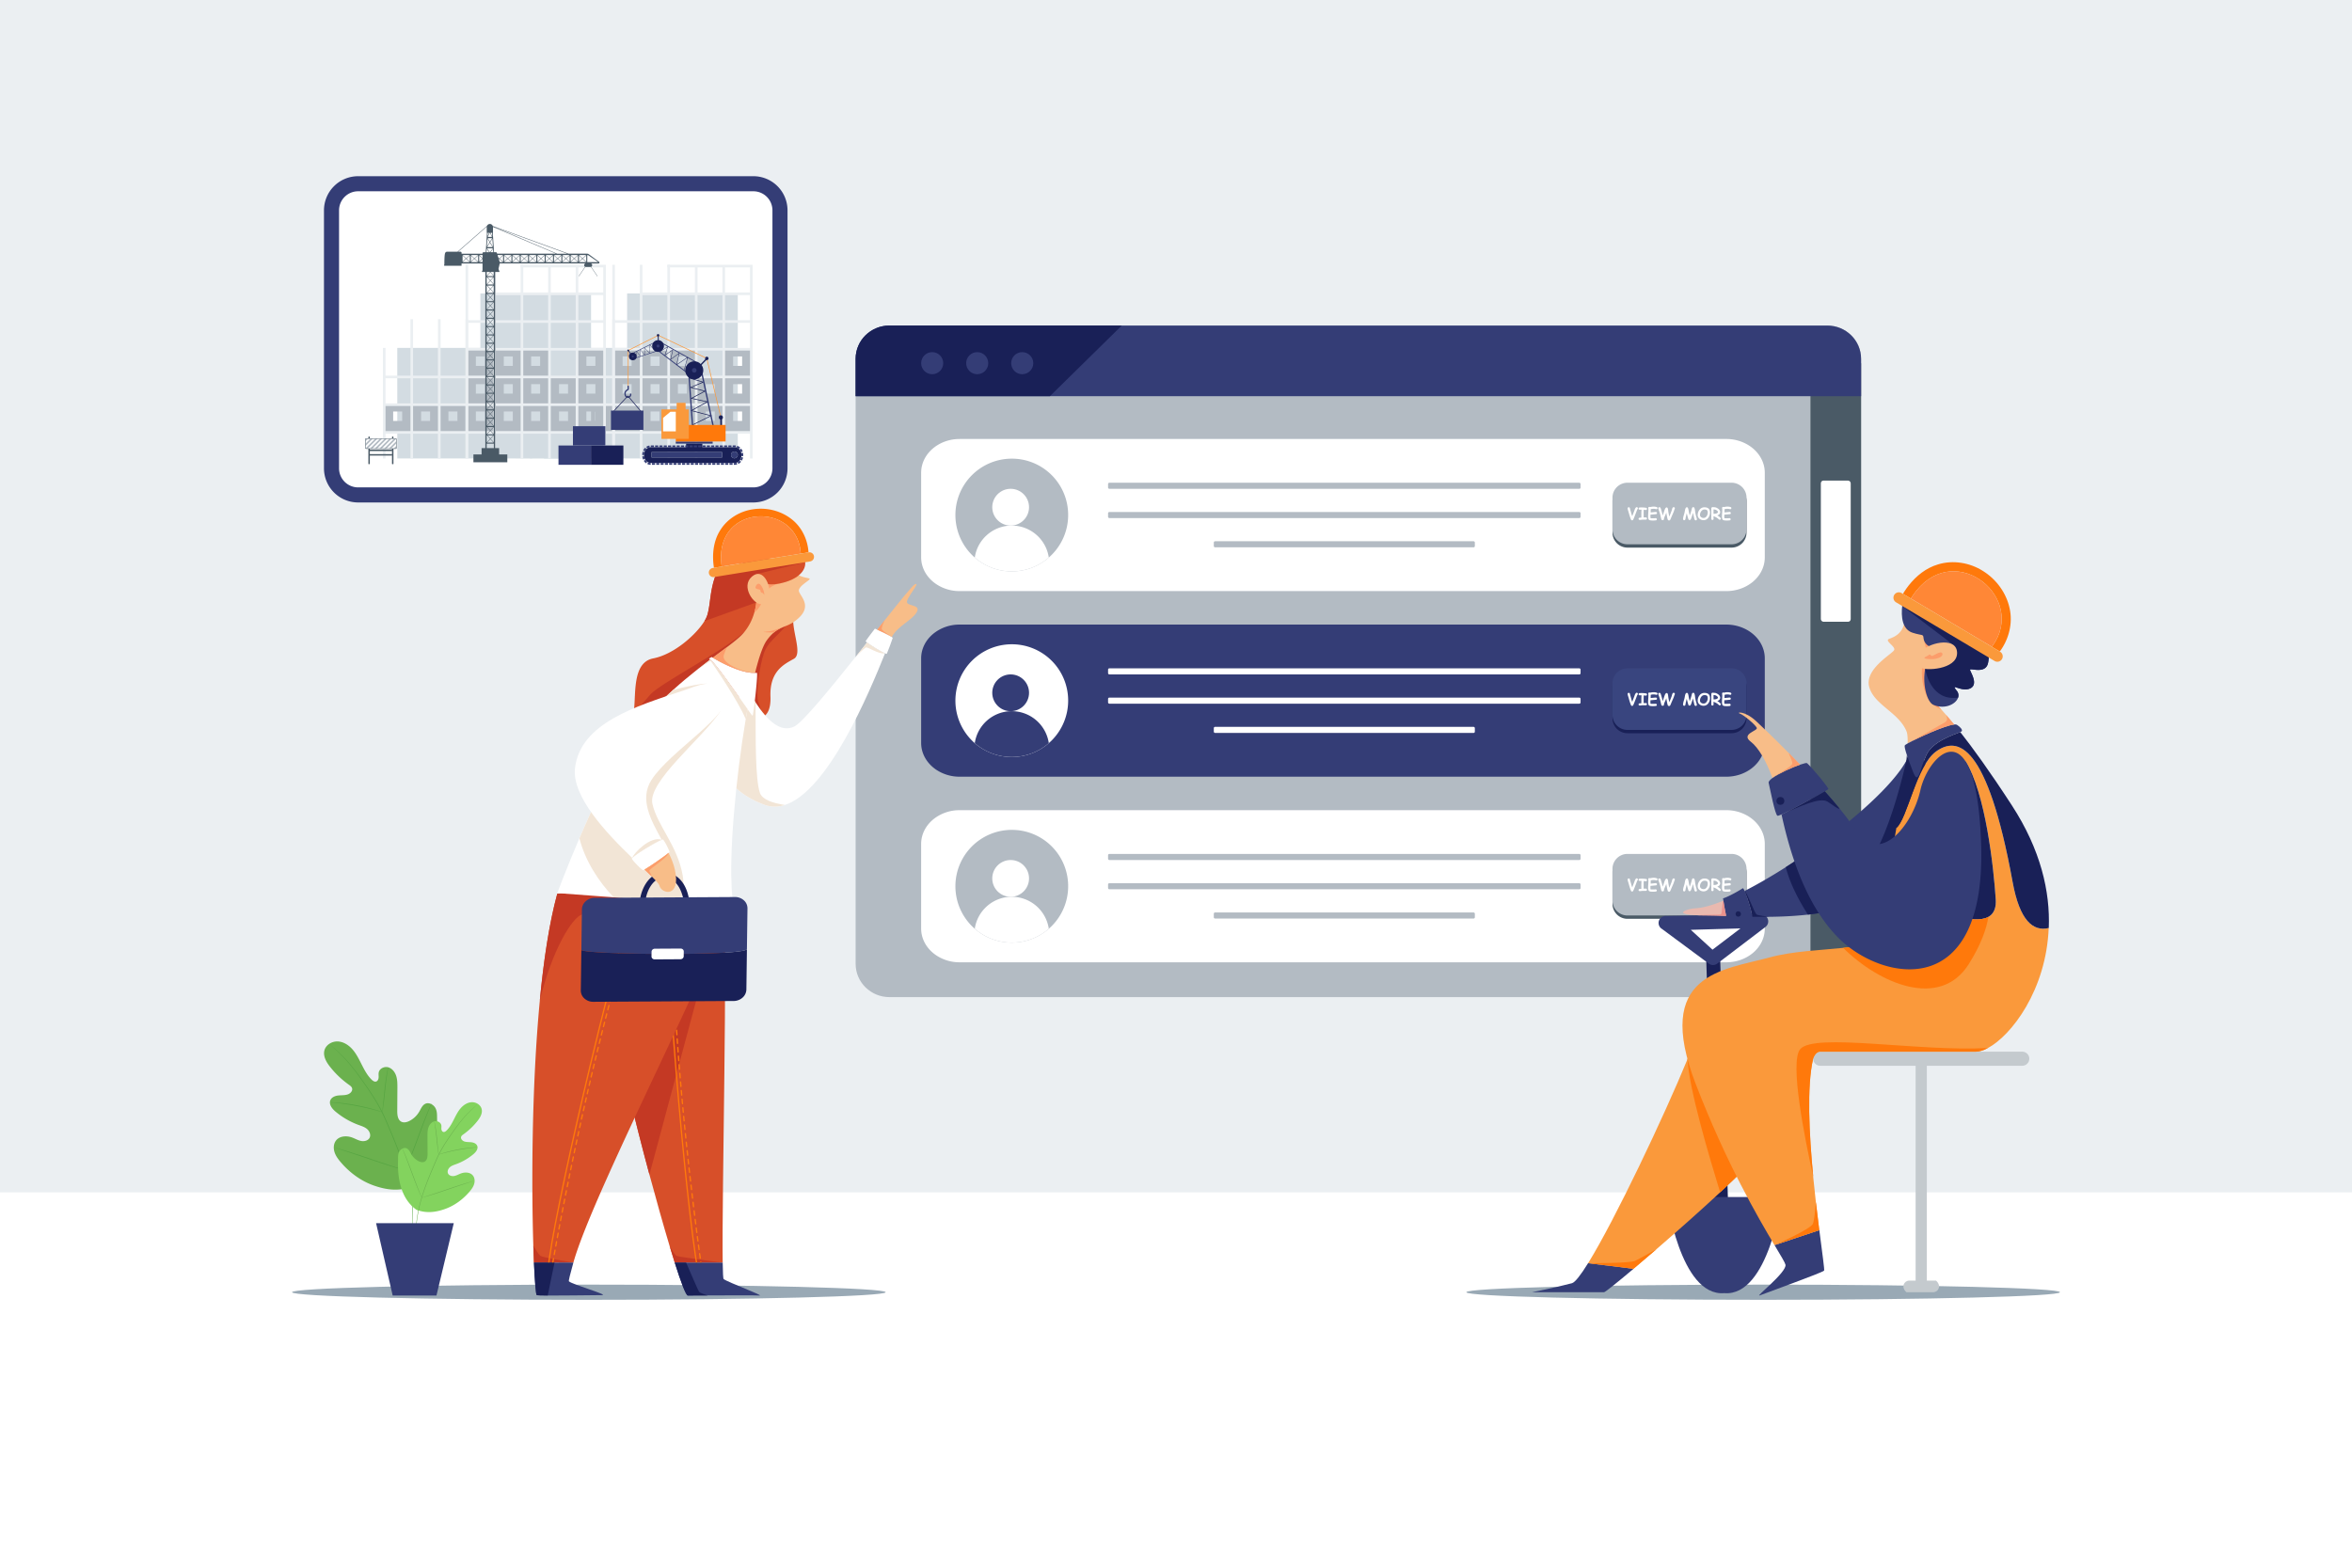 <svg xmlns="http://www.w3.org/2000/svg" viewBox="0 0 4680 3120"><defs><style>.cls-1{fill:#fff;}.cls-2{fill:#ebeff2;}.cls-3{fill:#99a9b5;}.cls-4{fill:#b3bbc3;}.cls-5{fill:#4a5a66;}.cls-6{fill:#343d76;}.cls-7{fill:#192057;}.cls-8{fill:#39457f;}.cls-9{fill:#d74f29;}.cls-10{fill:#c43924;}.cls-11{fill:#ff790b;}.cls-12{fill:#f2e5d6;}.cls-13{fill:#f8bd88;}.cls-14{fill:#fc9d6b;}.cls-15{fill:#ff8736;}.cls-16{fill:#fa993b;}.cls-17{fill:#e9b9af;}.cls-18{fill:#eb928c;}.cls-19{fill:#c4cace;}.cls-20{fill:#6bb14e;}.cls-21{fill:#57a542;}.cls-22{fill:#83d35e;}.cls-23{fill:#d3dce2;}</style></defs><title>jipbm_services_projectmanagment</title><g id="color"><rect class="cls-1" width="4680" height="3120"/><rect class="cls-1" y="2368.59" width="4680" height="751.41"/><rect class="cls-2" width="4680" height="2373.04"/><ellipse class="cls-3" cx="1171.69" cy="2571.76" rx="590.62" ry="15.1"/><ellipse class="cls-3" cx="3508.31" cy="2571.76" rx="590.62" ry="15.1"/><path class="cls-4" d="M3703.19,714.06V1918.28c0,36.54-30.11,66.16-67.27,66.16H1769.81c-37.16,0-67.27-29.62-67.27-66.16V714.06c0-36.54,30.11-66.15,67.27-66.15H3635.92C3673.08,647.91,3703.19,677.52,3703.19,714.06Z"/><path class="cls-5" d="M3703.19,722.81V1918.28a66.15,66.15,0,0,1-66.15,66.16h-34.58V722.81Z"/><path class="cls-6" d="M3703.19,714.06v74.46H1702.54V714.06c0-36.54,30.11-66.15,67.27-66.15H3635.92C3673.08,647.91,3703.19,677.52,3703.19,714.06Z"/><path class="cls-7" d="M2232.08,647.91l-143,140.61H1702.54V714.06c0-36.54,30.11-66.15,67.27-66.15Z"/><circle class="cls-6" cx="1854.86" cy="722.8" r="21.97"/><circle class="cls-6" cx="1944.45" cy="722.8" r="21.97"/><circle class="cls-6" cx="2034.04" cy="722.8" r="21.97"/><rect class="cls-1" x="3623.12" y="956.44" width="59.42" height="280.99" rx="5.28"/><path class="cls-1" d="M3434.92,1176.39H1909.54a83.59,83.59,0,0,1-45.52-13.15c-18.88-12.25-31.13-31.93-31.13-54.13V940.93c0-19.91,9.86-37.81,25.52-50.12,13.57-10.67,31.49-17.15,51.13-17.15H3434.92A84,84,0,0,1,3477.48,885c20.56,12.07,34.09,32.63,34.09,56v168.18c0,19.7-9.64,37.42-25,49.72C3472.93,1169.74,3454.81,1176.39,3434.92,1176.39Z"/><path class="cls-4" d="M2125.42,1025a112.18,112.18,0,1,1-112.17-112.17A111.9,111.9,0,0,1,2125.42,1025Z"/><circle class="cls-1" cx="2010.99" cy="1009.41" r="36.6"/><path class="cls-1" d="M2086.89,1109.62a112.11,112.11,0,0,1-147.29,0A74.44,74.44,0,0,1,2011,1046h.13c.21,0,.41,0,.62,0h.67A74.44,74.44,0,0,1,2086.89,1109.62Z"/><rect class="cls-4" x="2204.84" y="960.76" width="940.17" height="12.08" rx="2.42"/><rect class="cls-4" x="2415.22" y="1077.2" width="519.41" height="12.08" rx="2.42"/><rect class="cls-4" x="2204.84" y="1018.98" width="940.17" height="12.08" rx="2.42"/><path class="cls-5" d="M3445.46,1089.84H3238.28a29.77,29.77,0,0,1-29.77-29.77V997.12a29.77,29.77,0,0,1,29.77-29.77h207.18a29.77,29.77,0,0,1,29.77,29.77v62.95a29.77,29.77,0,0,1-29.77,29.77Z"/><path class="cls-4" d="M3445.46,1083.25H3238.28a29.77,29.77,0,0,1-29.77-29.77v-63a29.75,29.75,0,0,1,29.77-29.76h207.18a29.75,29.75,0,0,1,29.77,29.76v63a29.77,29.77,0,0,1-29.77,29.77Z"/><path class="cls-1" d="M3247.72,1027.41q2.45-6.18,3.8-9.82l1.41-3.88a12.61,12.61,0,0,1,2.06-3.56,2.27,2.27,0,0,1,1.75-.83,2.3,2.3,0,0,1,1.62.65,2,2,0,0,1,.7,1.56,2.18,2.18,0,0,1-.44,1.28,16.14,16.14,0,0,0-1.6,3.06s-.43,1.11-1.2,3.21q-1.47,3.75-4.35,11.25a29.45,29.45,0,0,1-1.84,3.92,2.19,2.19,0,0,1-2,1.27,2.37,2.37,0,0,1-2.35-1.59,115.7,115.7,0,0,1-4.4-13.62q-.66-2.19-1.35-4.38a18.06,18.06,0,0,1-.9-4.24,2,2,0,0,1,.71-1.59,2.35,2.35,0,0,1,1.59-.58,2.22,2.22,0,0,1,2.18,1.62c.21.94.43,1.88.64,2.81.36,1.17.87,2.92,1.55,5.26C3246.11,1022.3,3246.93,1025,3247.72,1027.41Z"/><path class="cls-1" d="M3275,1015c-.52,0-1.94-.15-4.27-.46q-.23,3-.22,7.94l0,7.29c1.44,0,2.91,0,4.4,0a2.16,2.16,0,0,1,1.61.65,2.13,2.13,0,0,1,.65,1.56,2.1,2.1,0,0,1-.66,1.55,2.3,2.3,0,0,1-1.65.64c-.62,0-1.55,0-2.79,0l-2.78,0a27.73,27.73,0,0,0-3.29.28,27.94,27.94,0,0,1-3.28.29,2.3,2.3,0,0,1-1.65-.64,2.09,2.09,0,0,1-.65-1.55,2,2,0,0,1,.68-1.56,2.39,2.39,0,0,1,1.73-.65,24.59,24.59,0,0,0,3.1-.25c0-1.27,0-3.72,0-7.33q0-4.41.33-8.43l-3.53.1a2.28,2.28,0,0,1-1.63-.63,2.09,2.09,0,0,1-.65-1.58,2,2,0,0,1,.63-1.55,2.34,2.34,0,0,1,1.43-.64c.92-.08,2.52-.13,4.81-.13a58.88,58.88,0,0,1,7.94.69,2,2,0,0,1,1.94,2.24,2,2,0,0,1-.75,1.63A2.14,2.14,0,0,1,3275,1015Z"/><path class="cls-1" d="M3296,1013.41a2.77,2.77,0,0,1-.68-.09,19.32,19.32,0,0,0-5.11-.72,19,19,0,0,0-2.62.2,29.17,29.17,0,0,0-3,.58q0,2.16-.14,6.41c.6,0,2.72-.24,6.34-.6,2.07-.2,3.38-.31,3.93-.31a2.41,2.41,0,0,1,1.64.61,2.09,2.09,0,0,1,.68,1.62,2,2,0,0,1-2.06,2.19c-.87.06-2.16.17-3.88.32-1.54.18-3.85.39-7,.64-.07,1.37-.11,2.48-.11,3.32,0,2.12.12,3.33.37,3.62a4.72,4.72,0,0,0,2.05.21c.67,0,1.68,0,3,0s2.37,0,3,0a8.17,8.17,0,0,0,1-.1,6.11,6.11,0,0,1,.94-.1,2.44,2.44,0,0,1,1.6.54,2,2,0,0,1,.77,1.69,2,2,0,0,1-1.9,2.17,44.78,44.78,0,0,1-6.74.31q-5.28,0-6.89-1.43c-1.19-1.05-1.77-3.32-1.77-6.82,0-1.45.1-3.62.31-6.53s.32-5.08.32-6.52a14.51,14.51,0,0,0-.16-1.68,12.65,12.65,0,0,1-.17-1.68q0-2.46,2.28-2.46a2.3,2.3,0,0,1,1.31.4,33.57,33.57,0,0,1,3.58-.7,22.94,22.94,0,0,1,3.21-.24,18.88,18.88,0,0,1,6.54.94,2.07,2.07,0,0,1,1.49,2.06,2.16,2.16,0,0,1-.58,1.5A2.1,2.1,0,0,1,3296,1013.41Z"/><path class="cls-1" d="M3332.08,1013.4c-.18.44-.4,1-.65,1.64s-.48,1.56-.89,2.79q-.91,2.38-2.94,6.95c-1.37,3.09-2.36,5.4-2.95,6.93a20.75,20.75,0,0,1-1.25,2.72,2.5,2.5,0,0,1-2.32,1.35,2.93,2.93,0,0,1-1.67-.5,2,2,0,0,1-.95-1.54,16,16,0,0,1-.93-3.06q-.72-3.47-2-10.43a50.29,50.29,0,0,1-2.27,5.86,36.62,36.62,0,0,0-2.38,6.12,2.1,2.1,0,0,1,.14.76,1.94,1.94,0,0,1-.89,1.64,3,3,0,0,1-1.72.53,3.14,3.14,0,0,1-2-.6,2.27,2.27,0,0,1-.87-1.82l-.5-1.89q-.54-2.53-1.76-7.57-1.07-3.84-3.58-10.95a2.32,2.32,0,0,1-.15-.81,1.85,1.85,0,0,1,.75-1.55,2.54,2.54,0,0,1,1.6-.52,2.31,2.31,0,0,1,2,1,8.87,8.87,0,0,1,.92,2.06,134.35,134.35,0,0,1,3.59,13.35c.86-2.11,1.75-4.6,2.64-7.47a46.78,46.78,0,0,1,1.77-5q1.64-3.54,3.31-3.54a2.42,2.42,0,0,1,2.32,1.74,13.53,13.53,0,0,1,.7,3c.07.44.21,1.53.43,3.26s.9,5.25,2,10.16q1.73-4,4.63-11.6c.11-.31.4-1.3.84-3a9.11,9.11,0,0,1,1.19-2.87,2.39,2.39,0,0,1,2.07-1.14,2.28,2.28,0,0,1,1.64.61,2.06,2.06,0,0,1,.65,1.57A7.32,7.32,0,0,1,3332.08,1013.4Z"/><path class="cls-1" d="M3356.33,1021.4c-.48,1.75-1.17,4.4-2,7.94-.21,1.22-.41,2.44-.6,3.65-.45,1.53-1.26,2.3-2.45,2.3a2.19,2.19,0,0,1-1.77-.76,2.3,2.3,0,0,1-.56-1.54,23.53,23.53,0,0,1,1.12-6.41q1.68-5.67,1.81-6.28c.31-1.67.63-3.34.95-5a13.11,13.11,0,0,1,1.59-4.59,2.57,2.57,0,0,1,2.15-1.14,2.29,2.29,0,0,1,2.17,1.49,28.11,28.11,0,0,1,1.4,5.78,81.51,81.51,0,0,0,2.12,9.12q1.86-4.82,3.44-10.58l.91-3.73c.59-1.55,1.49-2.33,2.71-2.33s2.06.9,2.63,2.7a26.36,26.36,0,0,1,.77,4.06,81.39,81.39,0,0,0,2.37,11.84q1.44,5,1.44,5.46a2,2,0,0,1-.76,1.6,2.5,2.5,0,0,1-1.61.59c-1.18,0-2.06-.84-2.63-2.53l-.91-3.93q-.78-2.92-1.68-8.39-.74,2.17-2.42,6.83l-1,3a16.71,16.71,0,0,1-1.25,2.9,2.64,2.64,0,0,1-2.4,1.51,2.55,2.55,0,0,1-2.34-1.8l-.91-3Q3357.34,1026,3356.33,1021.4Z"/><path class="cls-1" d="M3389.85,1035.21a12.51,12.51,0,0,1-8.18-2.76,9.43,9.43,0,0,1-3.61-7.64,16.25,16.25,0,0,1,3.46-10.06,11.81,11.81,0,0,1,9.77-5.12q5.67,0,8.49,2.6c1.88,1.73,2.83,4.33,2.83,7.81a16.84,16.84,0,0,1-3.19,10A11.21,11.21,0,0,1,3389.85,1035.21Zm1.44-21.18q-3.61,0-6.2,3.51a12,12,0,0,0-2.42,7.27,5.36,5.36,0,0,0,2.1,4.38,7.83,7.83,0,0,0,5.08,1.62q3.57,0,6-3.5a12.5,12.5,0,0,0,2.2-7.27q0-3.42-1.53-4.74T3391.29,1014Z"/><path class="cls-1" d="M3421.9,1034.42a2.3,2.3,0,0,1-1.6-.68,27.29,27.29,0,0,0-10.81-6.4c.11,3.15.17,4.9.17,5.24a2.13,2.13,0,0,1-.64,1.57,2.23,2.23,0,0,1-1.63.64,2.19,2.19,0,0,1-1.62-.64,2.14,2.14,0,0,1-.65-1.57c0-.81,0-2,0-3.64s0-2.83,0-3.64l0-13.1a3.18,3.18,0,0,1,.63-1.92,2.46,2.46,0,0,1,2.29-1l4,.31a11.48,11.48,0,0,1,3.86,1.09q6.93,3.48,6.93,8.65a5.48,5.48,0,0,1-1.45,3.76,11.17,11.17,0,0,1-4.36,2.75,24,24,0,0,1,6.48,4.9,2.13,2.13,0,0,1-.11,3A2.27,2.27,0,0,1,3421.9,1034.42ZM3411.5,1014c-.09,0-.72-.06-1.9-.13v8.62h.71a13.44,13.44,0,0,0,5.9-1,5.75,5.75,0,0,0,1.51-1.12q.69-.69.69-1c0-1.21-.77-2.38-2.3-3.51A9.35,9.35,0,0,0,3411.5,1014Z"/><path class="cls-1" d="M3442.9,1013.41a2.83,2.83,0,0,1-.68-.09,19.32,19.32,0,0,0-5.11-.72,19,19,0,0,0-2.61.2,28.65,28.65,0,0,0-3,.58q0,2.16-.15,6.41c.61,0,2.72-.24,6.35-.6,2.06-.2,3.37-.31,3.92-.31a2.4,2.4,0,0,1,1.64.61,2.07,2.07,0,0,1,.69,1.62,2,2,0,0,1-2.07,2.19c-.86.06-2.15.17-3.88.32-1.53.18-3.85.39-6.94.64-.08,1.37-.12,2.48-.12,3.32,0,2.12.13,3.33.38,3.62a4.69,4.69,0,0,0,2,.21c.67,0,1.69,0,3,0s2.36,0,3,0a7.78,7.78,0,0,0,1-.1,6.23,6.23,0,0,1,.94-.1,2.49,2.49,0,0,1,1.61.54,2,2,0,0,1,.76,1.69,2,2,0,0,1-1.9,2.17,44.62,44.62,0,0,1-6.73.31q-5.29,0-6.9-1.43-1.77-1.58-1.77-6.82c0-1.45.1-3.62.32-6.53s.31-5.08.31-6.52a12.55,12.55,0,0,0-.16-1.68,12.27,12.27,0,0,1-.16-1.68c0-1.64.75-2.46,2.27-2.46a2.27,2.27,0,0,1,1.31.4,33.57,33.57,0,0,1,3.58-.7,22.94,22.94,0,0,1,3.21-.24,18.8,18.8,0,0,1,6.54.94,2.07,2.07,0,0,1,1.49,2.06,2.16,2.16,0,0,1-.58,1.5A2.09,2.09,0,0,1,3442.9,1013.41Z"/><path class="cls-6" d="M3434.92,1545.78H1909.54a83.59,83.59,0,0,1-45.52-13.15c-18.88-12.25-31.13-31.93-31.13-54.13V1310.32c0-19.92,9.86-37.81,25.52-50.13a82.72,82.72,0,0,1,51.13-17.15H3434.92a84,84,0,0,1,42.56,11.32c20.56,12.07,34.09,32.62,34.09,56V1478.5c0,19.7-9.64,37.42-25,49.72C3472.93,1539.13,3454.81,1545.78,3434.92,1545.78Z"/><path class="cls-1" d="M2125.42,1394.4a112.18,112.18,0,1,1-112.17-112.17A111.92,111.92,0,0,1,2125.42,1394.4Z"/><circle class="cls-6" cx="2010.99" cy="1378.8" r="36.6"/><path class="cls-6" d="M2086.89,1479a112.11,112.11,0,0,1-147.29,0A74.44,74.44,0,0,1,2011,1415.4h.13c.21,0,.41,0,.62,0h.67A74.44,74.44,0,0,1,2086.89,1479Z"/><rect class="cls-1" x="2204.84" y="1330.14" width="940.17" height="12.08" rx="2.42"/><rect class="cls-1" x="2415.22" y="1446.59" width="519.41" height="12.08" rx="2.42"/><rect class="cls-1" x="2204.84" y="1388.37" width="940.17" height="12.08" rx="2.42"/><path class="cls-7" d="M3445.46,1459.23H3238.28a29.77,29.77,0,0,1-29.77-29.77v-63a29.77,29.77,0,0,1,29.77-29.76h207.18a29.77,29.77,0,0,1,29.77,29.76v63a29.77,29.77,0,0,1-29.77,29.77Z"/><path class="cls-8" d="M3445.46,1452.63H3238.28a29.77,29.77,0,0,1-29.77-29.76v-63a29.77,29.77,0,0,1,29.77-29.77h207.18a29.77,29.77,0,0,1,29.77,29.77v63a29.75,29.75,0,0,1-29.77,29.76Z"/><path class="cls-1" d="M3247.72,1396.79q2.45-6.16,3.8-9.82c.47-1.28.94-2.58,1.41-3.88a12.54,12.54,0,0,1,2.06-3.55,2.27,2.27,0,0,1,1.75-.83,2.33,2.33,0,0,1,1.62.64,2,2,0,0,1,.7,1.57,2.18,2.18,0,0,1-.44,1.28,16,16,0,0,0-1.6,3s-.43,1.12-1.2,3.22q-1.47,3.75-4.35,11.24a30.16,30.16,0,0,1-1.84,3.93,2.19,2.19,0,0,1-2,1.27,2.37,2.37,0,0,1-2.35-1.59,115.7,115.7,0,0,1-4.4-13.62q-.66-2.19-1.35-4.38a18.16,18.16,0,0,1-.9-4.24,2,2,0,0,1,.71-1.59,2.35,2.35,0,0,1,1.59-.58,2.22,2.22,0,0,1,2.18,1.62c.21.94.43,1.88.64,2.81.36,1.17.87,2.92,1.55,5.26Q3246.53,1393.24,3247.72,1396.79Z"/><path class="cls-1" d="M3275,1384.43c-.52,0-1.94-.16-4.27-.46q-.23,3-.22,7.94l0,7.29c1.44,0,2.91,0,4.4,0a2.22,2.22,0,0,1,2.26,2.2,2.06,2.06,0,0,1-.66,1.55,2.26,2.26,0,0,1-1.65.64c-.62,0-1.55,0-2.79,0l-2.78,0a27.73,27.73,0,0,0-3.29.28,27.44,27.44,0,0,1-3.28.28,2.26,2.26,0,0,1-1.65-.64,2.05,2.05,0,0,1-.65-1.55,2.08,2.08,0,0,1,.68-1.56,2.42,2.42,0,0,1,1.73-.64,26.64,26.64,0,0,0,3.1-.25c0-1.27,0-3.72,0-7.33,0-3,.11-5.75.33-8.43l-3.53.1a2.28,2.28,0,0,1-1.63-.63,2.1,2.1,0,0,1-.65-1.58,2.06,2.06,0,0,1,.63-1.56,2.38,2.38,0,0,1,1.43-.63c.92-.09,2.52-.13,4.81-.13a60.29,60.29,0,0,1,7.94.68,2,2,0,0,1,1.94,2.24,2,2,0,0,1-.75,1.64A2.14,2.14,0,0,1,3275,1384.43Z"/><path class="cls-1" d="M3296,1382.8a2.77,2.77,0,0,1-.68-.09,19.32,19.32,0,0,0-5.11-.72,19,19,0,0,0-2.62.2,29.17,29.17,0,0,0-3,.58q0,2.16-.14,6.41c.6,0,2.72-.24,6.34-.6,2.07-.21,3.38-.31,3.93-.31a2.37,2.37,0,0,1,1.64.61,2.08,2.08,0,0,1,.68,1.62,2,2,0,0,1-2.06,2.19c-.87.06-2.16.17-3.88.32-1.54.17-3.85.39-7,.63-.07,1.38-.11,2.49-.11,3.33,0,2.12.12,3.33.37,3.62a4.72,4.72,0,0,0,2.05.21c.67,0,1.68,0,3,0s2.37,0,3,0a7.67,7.67,0,0,0,1-.09,6.11,6.11,0,0,1,.94-.1,2.44,2.44,0,0,1,1.6.54,2,2,0,0,1,.77,1.68,2,2,0,0,1-1.9,2.18,46.24,46.24,0,0,1-6.74.31q-5.28,0-6.89-1.43c-1.19-1-1.77-3.32-1.77-6.82q0-2.17.31-6.53t.32-6.52a14.14,14.14,0,0,0-.16-1.68,12.65,12.65,0,0,1-.17-1.68q0-2.46,2.28-2.46a2.3,2.3,0,0,1,1.31.4,33.57,33.57,0,0,1,3.58-.7,22.94,22.94,0,0,1,3.21-.24,18.64,18.64,0,0,1,6.54.94,2.07,2.07,0,0,1,1.49,2.06,2.18,2.18,0,0,1-.58,1.5A2.14,2.14,0,0,1,3296,1382.8Z"/><path class="cls-1" d="M3332.08,1382.79c-.18.44-.4,1-.65,1.64s-.48,1.55-.89,2.79q-.91,2.38-2.94,6.94c-1.37,3.1-2.36,5.41-2.95,6.93a20.36,20.36,0,0,1-1.25,2.73,2.5,2.5,0,0,1-2.32,1.35,2.87,2.87,0,0,1-1.67-.51,1.94,1.94,0,0,1-.95-1.54,15.69,15.69,0,0,1-.93-3q-.72-3.46-2-10.43a50.1,50.1,0,0,1-2.27,5.85,37.3,37.3,0,0,0-2.38,6.12,2.19,2.19,0,0,1,.14.77,2,2,0,0,1-.89,1.64,3,3,0,0,1-1.72.53,3.14,3.14,0,0,1-2-.6,2.27,2.27,0,0,1-.87-1.82l-.5-1.9c-.36-1.68-.95-4.21-1.76-7.56q-1.07-3.84-3.58-11a2.32,2.32,0,0,1-.15-.81,1.83,1.83,0,0,1,.75-1.54,2.54,2.54,0,0,1,1.6-.52,2.31,2.31,0,0,1,2,1,8.87,8.87,0,0,1,.92,2.06,134,134,0,0,1,3.59,13.34c.86-2.11,1.75-4.6,2.64-7.46a48,48,0,0,1,1.77-5q1.64-3.52,3.31-3.53a2.42,2.42,0,0,1,2.32,1.73,13.81,13.81,0,0,1,.7,3c.07.44.21,1.53.43,3.26s.9,5.25,2,10.16q1.73-4,4.63-11.61c.11-.3.4-1.29.84-3a9.28,9.28,0,0,1,1.19-2.88,2.4,2.4,0,0,1,2.07-1.13,2.28,2.28,0,0,1,1.64.61,2,2,0,0,1,.65,1.56A7.34,7.34,0,0,1,3332.08,1382.79Z"/><path class="cls-1" d="M3356.33,1390.79c-.48,1.75-1.17,4.4-2,7.93-.21,1.23-.41,2.44-.6,3.66-.45,1.53-1.26,2.3-2.45,2.3a2.19,2.19,0,0,1-1.77-.76,2.3,2.3,0,0,1-.56-1.54A23.47,23.47,0,0,1,3350,1396c1.12-3.78,1.72-5.87,1.81-6.29.31-1.66.63-3.33.95-5a13,13,0,0,1,1.59-4.59,2.57,2.57,0,0,1,2.15-1.14,2.27,2.27,0,0,1,2.17,1.49,28.11,28.11,0,0,1,1.4,5.78,81.51,81.51,0,0,0,2.12,9.12q1.86-4.83,3.44-10.58l.91-3.74c.59-1.54,1.49-2.32,2.71-2.32s2.06.9,2.63,2.7a26.15,26.15,0,0,1,.77,4,81.83,81.83,0,0,0,2.37,11.85c1,3.35,1.44,5.16,1.44,5.46a2,2,0,0,1-.76,1.6,2.5,2.5,0,0,1-1.61.59c-1.18,0-2.06-.85-2.63-2.54l-.91-3.92q-.78-2.93-1.68-8.39c-.49,1.45-1.3,3.72-2.42,6.83l-1,3a17.42,17.42,0,0,1-1.25,2.9,2.64,2.64,0,0,1-2.4,1.51,2.55,2.55,0,0,1-2.34-1.8l-.91-3Q3357.34,1395.37,3356.33,1390.79Z"/><path class="cls-1" d="M3389.85,1404.6a12.51,12.51,0,0,1-8.18-2.76,9.44,9.44,0,0,1-3.61-7.64,16.28,16.28,0,0,1,3.46-10.07,11.8,11.8,0,0,1,9.77-5.11q5.67,0,8.49,2.6c1.88,1.73,2.83,4.33,2.83,7.8a16.87,16.87,0,0,1-3.19,10A11.23,11.23,0,0,1,3389.85,1404.6Zm1.44-21.18a7.56,7.56,0,0,0-6.2,3.5,12,12,0,0,0-2.42,7.28,5.37,5.37,0,0,0,2.1,4.38,7.83,7.83,0,0,0,5.08,1.62q3.57,0,6-3.5a12.53,12.53,0,0,0,2.2-7.28q0-3.4-1.53-4.73T3391.29,1383.42Z"/><path class="cls-1" d="M3421.9,1403.8a2.26,2.26,0,0,1-1.6-.68,27.39,27.39,0,0,0-10.81-6.39c.11,3.15.17,4.89.17,5.24a2.13,2.13,0,0,1-.64,1.57,2.27,2.27,0,0,1-1.63.64,2.23,2.23,0,0,1-1.62-.64,2.14,2.14,0,0,1-.65-1.57c0-.81,0-2,0-3.64s0-2.84,0-3.65l0-13.09a3.16,3.16,0,0,1,.63-1.92,2.42,2.42,0,0,1,2.29-1c2.63.19,4,.3,4,.31a11.26,11.26,0,0,1,3.86,1.09q6.93,3.48,6.93,8.65a5.46,5.46,0,0,1-1.45,3.75,11,11,0,0,1-4.36,2.75,24.26,24.26,0,0,1,6.48,4.91,2.13,2.13,0,0,1-.11,3A2.26,2.26,0,0,1,3421.9,1403.8Zm-10.4-20.41c-.09,0-.72-.06-1.9-.13v8.62h.71a13.44,13.44,0,0,0,5.9-1,5.75,5.75,0,0,0,1.51-1.12c.46-.46.69-.82.69-1,0-1.22-.77-2.38-2.3-3.51A9.35,9.35,0,0,0,3411.5,1383.39Z"/><path class="cls-1" d="M3442.9,1382.8a2.83,2.83,0,0,1-.68-.09,19.32,19.32,0,0,0-5.11-.72,19,19,0,0,0-2.61.2,28.65,28.65,0,0,0-3,.58q0,2.16-.15,6.41c.61,0,2.72-.24,6.35-.6,2.06-.21,3.37-.31,3.92-.31a2.35,2.35,0,0,1,1.64.61,2.21,2.21,0,0,1-1.38,3.81c-.86.06-2.15.17-3.88.32-1.53.17-3.85.39-6.94.63q-.12,2.07-.12,3.33c0,2.12.13,3.33.38,3.62a4.69,4.69,0,0,0,2,.21c.67,0,1.69,0,3,0s2.36,0,3,0a7.36,7.36,0,0,0,1-.09,6.23,6.23,0,0,1,.94-.1,2.49,2.49,0,0,1,1.61.54,2,2,0,0,1,.76,1.68,2,2,0,0,1-1.9,2.18,46.07,46.07,0,0,1-6.73.31q-5.29,0-6.9-1.43-1.77-1.57-1.77-6.82c0-1.45.1-3.63.32-6.53s.31-5.08.31-6.52a12.27,12.27,0,0,0-.16-1.68,12.27,12.27,0,0,1-.16-1.68c0-1.64.75-2.46,2.27-2.46a2.27,2.27,0,0,1,1.31.4,33.57,33.57,0,0,1,3.58-.7,22.94,22.94,0,0,1,3.21-.24,18.56,18.56,0,0,1,6.54.94,2.07,2.07,0,0,1,1.49,2.06,2.18,2.18,0,0,1-.58,1.5A2.12,2.12,0,0,1,3442.9,1382.8Z"/><path class="cls-1" d="M3434.92,1915.16H1909.54A83.59,83.59,0,0,1,1864,1902c-18.88-12.25-31.13-31.94-31.13-54.13V1679.7c0-19.91,9.86-37.8,25.52-50.12a82.72,82.72,0,0,1,51.13-17.15H3434.92a84,84,0,0,1,42.56,11.32c20.56,12.06,34.09,32.62,34.09,56v168.19c0,19.7-9.64,37.42-25,49.72C3472.93,1908.51,3454.81,1915.16,3434.92,1915.16Z"/><path class="cls-4" d="M2125.42,1763.79a112.18,112.18,0,1,1-112.17-112.17A111.92,111.92,0,0,1,2125.42,1763.79Z"/><circle class="cls-1" cx="2010.99" cy="1748.19" r="36.6"/><path class="cls-1" d="M2086.89,1848.4a112.15,112.15,0,0,1-147.29,0,74.44,74.44,0,0,1,71.37-63.61h.13c.21,0,.41,0,.62,0h.67A74.44,74.44,0,0,1,2086.89,1848.4Z"/><rect class="cls-4" x="2204.84" y="1699.53" width="940.17" height="12.08" rx="2.42"/><rect class="cls-4" x="2415.22" y="1815.98" width="519.41" height="12.08" rx="2.42"/><rect class="cls-4" x="2204.84" y="1757.76" width="940.17" height="12.08" rx="2.42"/><path class="cls-5" d="M3445.46,1828.62H3238.28a29.77,29.77,0,0,1-29.77-29.77v-63a29.75,29.75,0,0,1,29.77-29.76h207.18a29.75,29.75,0,0,1,29.77,29.76v63a29.77,29.77,0,0,1-29.77,29.77Z"/><path class="cls-4" d="M3445.46,1822H3238.28a29.77,29.77,0,0,1-29.77-29.76v-63a29.77,29.77,0,0,1,29.77-29.77h207.18a29.77,29.77,0,0,1,29.77,29.77v63a29.77,29.77,0,0,1-29.77,29.76Z"/><path class="cls-1" d="M3247.72,1766.18q2.45-6.17,3.8-9.82l1.41-3.88a12.54,12.54,0,0,1,2.06-3.55,2.31,2.31,0,0,1,3.37-.19,2,2,0,0,1,.7,1.57,2.18,2.18,0,0,1-.44,1.28,15.74,15.74,0,0,0-1.6,3.05s-.43,1.12-1.2,3.21q-1.47,3.75-4.35,11.25a30.16,30.16,0,0,1-1.84,3.93,2.21,2.21,0,0,1-2,1.27,2.37,2.37,0,0,1-2.35-1.59,115.7,115.7,0,0,1-4.4-13.62q-.66-2.19-1.35-4.38a18.16,18.16,0,0,1-.9-4.24,2,2,0,0,1,.71-1.59,2.35,2.35,0,0,1,1.59-.59,2.23,2.23,0,0,1,2.18,1.63c.21.94.43,1.88.64,2.81.36,1.16.87,2.92,1.55,5.25Q3246.53,1762.63,3247.72,1766.18Z"/><path class="cls-1" d="M3275,1753.81c-.52,0-1.94-.15-4.27-.45q-.23,3-.22,7.94l0,7.28c1.44,0,2.91,0,4.4,0a2.22,2.22,0,0,1,2.26,2.21,2.08,2.08,0,0,1-.66,1.55,2.26,2.26,0,0,1-1.65.64l-2.79,0c-1.23,0-2.16,0-2.78,0a28.25,28.25,0,0,0-3.29.29,27.44,27.44,0,0,1-3.28.28,2.26,2.26,0,0,1-1.65-.64,2.15,2.15,0,0,1,0-3.11,2.43,2.43,0,0,1,1.73-.65,26.27,26.27,0,0,0,3.1-.24c0-1.28,0-3.72,0-7.34q0-4.41.33-8.42l-3.53.1a2.25,2.25,0,0,1-1.63-.64,2.23,2.23,0,0,1,0-3.13,2.27,2.27,0,0,1,1.43-.63c.92-.09,2.52-.13,4.81-.13a60.29,60.29,0,0,1,7.94.68,2,2,0,0,1,1.94,2.24,2,2,0,0,1-.75,1.64A2.13,2.13,0,0,1,3275,1753.81Z"/><path class="cls-1" d="M3296,1752.19a2.38,2.38,0,0,1-.68-.1,19.71,19.71,0,0,0-5.11-.71,18.9,18.9,0,0,0-2.62.19,29.33,29.33,0,0,0-3,.59c0,1.44,0,3.57-.14,6.41.6,0,2.72-.24,6.34-.6,2.07-.21,3.38-.31,3.93-.31a2.37,2.37,0,0,1,1.64.61,2.21,2.21,0,0,1-1.38,3.8l-3.88.33c-1.54.17-3.85.38-7,.63-.07,1.38-.11,2.49-.11,3.33,0,2.12.12,3.33.37,3.62a4.72,4.72,0,0,0,2.05.21c.67,0,1.68,0,3,0s2.37-.05,3-.05a6.44,6.44,0,0,0,1-.1,7.27,7.27,0,0,1,.94-.09,2.49,2.49,0,0,1,1.6.53,2.21,2.21,0,0,1-1.13,3.87,46.75,46.75,0,0,1-6.74.3q-5.28,0-6.89-1.42c-1.19-1-1.77-3.33-1.77-6.82q0-2.17.31-6.53t.32-6.52a14.14,14.14,0,0,0-.16-1.68,12.65,12.65,0,0,1-.17-1.68c0-1.64.76-2.47,2.28-2.47a2.31,2.31,0,0,1,1.31.41,36.43,36.43,0,0,1,3.58-.71,24.48,24.48,0,0,1,3.21-.23,18.64,18.64,0,0,1,6.54.94,2.07,2.07,0,0,1,1.49,2.06,2.15,2.15,0,0,1-.58,1.49A2.11,2.11,0,0,1,3296,1752.19Z"/><path class="cls-1" d="M3332.08,1752.17c-.18.45-.4,1-.65,1.64s-.48,1.56-.89,2.79c-.61,1.6-1.59,3.91-2.94,7s-2.36,5.41-2.95,6.93a20.36,20.36,0,0,1-1.25,2.73,2.5,2.5,0,0,1-2.32,1.35,2.87,2.87,0,0,1-1.67-.51,2,2,0,0,1-.95-1.54,15.69,15.69,0,0,1-.93-3c-.48-2.32-1.14-5.79-2-10.44a49.6,49.6,0,0,1-2.27,5.86,37.3,37.3,0,0,0-2.38,6.12,2.14,2.14,0,0,1,.14.76,1.94,1.94,0,0,1-.89,1.64,3,3,0,0,1-1.72.54,3.14,3.14,0,0,1-2-.6,2.29,2.29,0,0,1-.87-1.82l-.5-1.9q-.54-2.53-1.76-7.56-1.07-3.86-3.58-11a2.32,2.32,0,0,1-.15-.81,1.83,1.83,0,0,1,.75-1.54,2.48,2.48,0,0,1,1.6-.52,2.31,2.31,0,0,1,2,1,8.67,8.67,0,0,1,.92,2.06,134,134,0,0,1,3.59,13.34c.86-2.11,1.75-4.6,2.64-7.46a48,48,0,0,1,1.77-5q1.64-3.54,3.31-3.54a2.42,2.42,0,0,1,2.32,1.74,13.53,13.53,0,0,1,.7,3c.07.45.21,1.53.43,3.27s.9,5.24,2,10.16q1.73-4,4.63-11.61c.11-.3.4-1.3.84-3a9.18,9.18,0,0,1,1.19-2.88,2.38,2.38,0,0,1,2.07-1.13,2.32,2.32,0,0,1,1.64.6,2.07,2.07,0,0,1,.65,1.57A7.18,7.18,0,0,1,3332.08,1752.17Z"/><path class="cls-1" d="M3356.33,1760.18c-.48,1.75-1.17,4.39-2,7.93-.21,1.22-.41,2.44-.6,3.65-.45,1.54-1.26,2.31-2.45,2.31a2.22,2.22,0,0,1-1.77-.76,2.33,2.33,0,0,1-.56-1.55,23.53,23.53,0,0,1,1.12-6.41c1.12-3.77,1.72-5.87,1.81-6.28.31-1.66.63-3.33.95-5a13,13,0,0,1,1.59-4.58,2.58,2.58,0,0,1,2.15-1.15,2.28,2.28,0,0,1,2.17,1.5,28,28,0,0,1,1.4,5.77,81.14,81.14,0,0,0,2.12,9.13c1.24-3.22,2.38-6.74,3.44-10.59l.91-3.73c.59-1.55,1.49-2.32,2.71-2.32s2.06.9,2.63,2.69a26.62,26.62,0,0,1,.77,4.06,81.83,81.83,0,0,0,2.37,11.85q1.44,5,1.44,5.45a2,2,0,0,1-.76,1.61,2.49,2.49,0,0,1-1.61.58c-1.18,0-2.06-.84-2.63-2.53l-.91-3.92q-.78-2.92-1.68-8.4-.74,2.17-2.42,6.84l-1,3a17.2,17.2,0,0,1-1.25,2.91,2.66,2.66,0,0,1-2.4,1.51,2.55,2.55,0,0,1-2.34-1.8l-.91-3Q3357.34,1764.76,3356.33,1760.18Z"/><path class="cls-1" d="M3389.85,1774a12.51,12.51,0,0,1-8.18-2.76,9.45,9.45,0,0,1-3.61-7.65,16.28,16.28,0,0,1,3.46-10.06,11.8,11.8,0,0,1,9.77-5.11c3.78,0,6.61.86,8.49,2.6s2.83,4.33,2.83,7.8a16.89,16.89,0,0,1-3.19,10A11.23,11.23,0,0,1,3389.85,1774Zm1.44-21.18a7.56,7.56,0,0,0-6.2,3.5,12,12,0,0,0-2.42,7.27,5.38,5.38,0,0,0,2.1,4.39,7.83,7.83,0,0,0,5.08,1.62q3.57,0,6-3.51a12.48,12.48,0,0,0,2.2-7.27q0-3.4-1.53-4.74T3391.29,1752.81Z"/><path class="cls-1" d="M3421.9,1773.19a2.26,2.26,0,0,1-1.6-.68,27.39,27.39,0,0,0-10.81-6.39c.11,3.14.17,4.89.17,5.24a2.09,2.09,0,0,1-.64,1.56,2.24,2.24,0,0,1-1.63.65,2.2,2.2,0,0,1-1.62-.65,2.1,2.1,0,0,1-.65-1.56c0-.81,0-2,0-3.65s0-2.83,0-3.64l0-13.1a3.15,3.15,0,0,1,.63-1.91,2.42,2.42,0,0,1,2.29-1c2.63.19,4,.3,4,.31a11.49,11.49,0,0,1,3.86,1.08q6.93,3.49,6.93,8.65a5.48,5.48,0,0,1-1.45,3.76,11,11,0,0,1-4.36,2.75,24.25,24.25,0,0,1,6.48,4.9,2.16,2.16,0,0,1,.57,1.45,2.14,2.14,0,0,1-.68,1.57A2.31,2.31,0,0,1,3421.9,1773.19Zm-10.4-20.42-1.9-.13v8.62l.71,0a13.44,13.44,0,0,0,5.9-1,6,6,0,0,0,1.51-1.12c.46-.47.69-.82.69-1.06,0-1.21-.77-2.38-2.3-3.5A9.47,9.47,0,0,0,3411.5,1752.77Z"/><path class="cls-1" d="M3442.9,1752.19a2.43,2.43,0,0,1-.68-.1,19.71,19.71,0,0,0-5.11-.71,18.87,18.87,0,0,0-2.61.19,28.8,28.8,0,0,0-3,.59c0,1.44-.05,3.57-.15,6.41.61,0,2.72-.24,6.35-.6,2.06-.21,3.37-.31,3.92-.31a2.35,2.35,0,0,1,1.64.61,2.2,2.2,0,0,1-1.38,3.8l-3.88.33c-1.53.17-3.85.38-6.94.63q-.12,2.07-.12,3.33c0,2.12.13,3.33.38,3.62a4.69,4.69,0,0,0,2,.21c.67,0,1.69,0,3,0s2.36-.05,3-.05a6.2,6.2,0,0,0,1-.1,7.43,7.43,0,0,1,.94-.09,2.53,2.53,0,0,1,1.61.53,2.22,2.22,0,0,1-1.14,3.87,46.58,46.58,0,0,1-6.73.3q-5.29,0-6.9-1.42c-1.18-1-1.77-3.33-1.77-6.82,0-1.45.1-3.63.32-6.53s.31-5.08.31-6.52a12.27,12.27,0,0,0-.16-1.68,12.27,12.27,0,0,1-.16-1.68c0-1.64.75-2.47,2.27-2.47a2.28,2.28,0,0,1,1.31.41,36.43,36.43,0,0,1,3.58-.71,24.48,24.48,0,0,1,3.21-.23,18.56,18.56,0,0,1,6.54.94,2.07,2.07,0,0,1,1.49,2.06,2.15,2.15,0,0,1-.58,1.49A2.1,2.1,0,0,1,3442.9,1752.19Z"/><path class="cls-9" d="M1579.7,1311.14c-19,10.7-48.53,24.14-46.63,75.31s-32,52.23-58.36,23.74-109.62-3.29-109.62-3.29-82.7,76-110.8,76.77-8.31-34.43,3.57-57-7.13-106.84,41.94-116.33c41.88-8.11,85.51-47.65,101.79-74a52.41,52.41,0,0,0,5.84-12.22c6.94-23.49,4.5-49.23,17.86-82.67.36-.94.74-1.87,1.14-2.8,0,0,70.44-26.52,92.07-31.27,4.09-.9,9.1,1.54,14.5,6.3a88.08,88.08,0,0,1,11.4,12.62q2.08,2.76,4.16,5.78a211.62,211.62,0,0,1,15.21,26c11.67,23.46,19.52,49,15.93,62.16C1571.78,1249.28,1598.69,1300.45,1579.7,1311.14Z"/><path class="cls-10" d="M1482,1256.67c-37.54,36-166.68,102.35-187.43,125s-35.64,41.8-37.75,52.56,35.35,32.68,107.11-9.94S1482,1256.67,1482,1256.67Z"/><path class="cls-10" d="M1572.31,1227.11c-6.85,28.49-42.21,43.8-51.7,71.23s-17.64,84.15-11.11,100.78,13.89,52.53-17,25.21-13.58-149.65,17-172.38S1572.31,1227.11,1572.31,1227.11Z"/><path class="cls-9" d="M1438,2512.85h-95.4c-3.2-10.06-6.57-21-10.1-32.71-12.42-41.33-26.58-91.6-40.24-142.43-31.54-117.43-60.48-237.93-59.7-258.53,1.44-38.24,172.23-238.45,202.71-273.89,3-3.49,4.64-5.37,4.64-5.37C1448.13,1885.52,1436.08,2380.18,1438,2512.85Z"/><path class="cls-10" d="M1438,2512.85h-95.4c-3.2-10.06-6.57-21-10.1-32.71,5,8.69,10.78,17.93,13.76,19.26C1352,2502,1438,2512.85,1438,2512.85Z"/><path class="cls-10" d="M1435.24,1805.29l-143,532.42c-31.54-117.43-60.48-237.93-59.7-258.53C1234,2040.94,1404.76,1840.73,1435.24,1805.29Z"/><path class="cls-11" d="M1399,2552.29c0-.16-.33-2.16-.87-5.86a1.39,1.39,0,0,1,1.05-1.63,1.35,1.35,0,0,1,1.48,1.2c.55,3.69.85,5.69.88,5.84Zm-.7-13.16a1.33,1.33,0,0,1-1.42-1.21q-.55-3.8-1.23-8.52a1.4,1.4,0,0,1,1.07-1.62,1.33,1.33,0,0,1,1.47,1.21q.67,4.73,1.22,8.51a1.4,1.4,0,0,1-1.06,1.63Zm-2.43-17a1.33,1.33,0,0,1-1.43-1.22q-.57-4-1.19-8.52a1.39,1.39,0,0,1,1.07-1.61h0a1.35,1.35,0,0,1,1.43,1.23q.62,4.48,1.19,8.51a1.4,1.4,0,0,1-1.07,1.62Zm-2.38-17a1.33,1.33,0,0,1-1.42-1.22l-1.17-8.52a1.39,1.39,0,0,1,1.08-1.62,1.33,1.33,0,0,1,1.46,1.23l1.17,8.51a1.4,1.4,0,0,1-1.08,1.62Zm-2.32-17a1.35,1.35,0,0,1-1.43-1.23l-1.14-8.52a1.38,1.38,0,0,1,1.08-1.61,1.35,1.35,0,0,1,1.46,1.22l1.14,8.52a1.37,1.37,0,0,1-1.08,1.61Zm-2.27-17a1.35,1.35,0,0,1-1.43-1.24q-.56-4.17-1.13-8.52a1.4,1.4,0,0,1,1.09-1.61h0a1.34,1.34,0,0,1,1.43,1.24q.57,4.35,1.12,8.52a1.38,1.38,0,0,1-1.08,1.6Zm-2.24-17.05a1.34,1.34,0,0,1-1.43-1.24l-1.1-8.53a1.39,1.39,0,0,1,1.09-1.6h0a1.34,1.34,0,0,1,1.43,1.24l1.1,8.52a1.4,1.4,0,0,1-1.09,1.61Zm-2.18-17.05a1.35,1.35,0,0,1-1.43-1.25l-1.08-8.52a1.29,1.29,0,1,1,2.54-.36l1.08,8.53a1.39,1.39,0,0,1-1.09,1.6Zm-2.15-17.06a1.35,1.35,0,0,1-1.43-1.25l-1.06-8.53a1.39,1.39,0,0,1,1.1-1.59h0a1.35,1.35,0,0,1,1.43,1.25l1.06,8.53a1.4,1.4,0,0,1-1.1,1.6Zm-2.1-17.06a1.36,1.36,0,0,1-1.44-1.25l-1-8.54a1.38,1.38,0,0,1,1.1-1.59h0a1.35,1.35,0,0,1,1.44,1.25l1,8.53a1.39,1.39,0,0,1-1.1,1.6Zm-2.07-17.07a1.34,1.34,0,0,1-1.43-1.25l-1-8.54a1.39,1.39,0,0,1,1.11-1.59,1.34,1.34,0,0,1,1.44,1.25l1,8.54a1.39,1.39,0,0,1-1.1,1.59Zm-2-17.07a1.35,1.35,0,0,1-1.43-1.26l-1-8.54a1.39,1.39,0,0,1,1.11-1.59h0a1.35,1.35,0,0,1,1.44,1.26l1,8.54a1.38,1.38,0,0,1-1.1,1.59Zm-2-17.08a1.35,1.35,0,0,1-1.44-1.26l-1-8.55a1.39,1.39,0,0,1,1.11-1.58h0a1.35,1.35,0,0,1,1.44,1.27l1,8.53a1.38,1.38,0,0,1-1.11,1.59Zm-2-17.08a1.35,1.35,0,0,1-1.43-1.27l-1-8.54a1.39,1.39,0,0,1,1.12-1.58,1.33,1.33,0,0,1,1.43,1.26l1,8.55a1.39,1.39,0,0,1-1.11,1.58Zm-1.9-17.09h0a1.33,1.33,0,0,1-1.43-1.27l-.94-8.55a1.38,1.38,0,0,1,1.12-1.57h0a1.33,1.33,0,0,1,1.43,1.27l.94,8.54A1.39,1.39,0,0,1,1370.3,2317.4Zm-1.86-17.09h0A1.36,1.36,0,0,1,1367,2299l-.91-8.55a1.39,1.39,0,0,1,1.12-1.57h0a1.35,1.35,0,0,1,1.42,1.28l.92,8.55A1.39,1.39,0,0,1,1368.44,2300.31Zm-1.82-17.1h0a1.36,1.36,0,0,1-1.43-1.28l-.89-8.55a1.39,1.39,0,0,1,1.12-1.57h0a1.35,1.35,0,0,1,1.42,1.28l.9,8.55A1.38,1.38,0,0,1,1366.62,2283.21Zm-1.78-17.1h0a1.35,1.35,0,0,1-1.42-1.28c-.29-2.84-.59-5.69-.88-8.56a1.37,1.37,0,0,1,1.12-1.56h0a1.35,1.35,0,0,1,1.42,1.28q.44,4.31.87,8.55A1.39,1.39,0,0,1,1364.84,2266.11Zm-1.73-17.11h0a1.35,1.35,0,0,1-1.42-1.28c-.29-2.84-.57-5.7-.85-8.56a1.37,1.37,0,0,1,1.12-1.56h0a1.34,1.34,0,0,1,1.42,1.29c.29,2.86.57,5.71.86,8.55A1.39,1.39,0,0,1,1363.11,2249Zm-1.7-17.11h0a1.34,1.34,0,0,1-1.41-1.29l-.83-8.56a1.29,1.29,0,1,1,2.55-.26l.83,8.55A1.38,1.38,0,0,1,1361.41,2231.89Zm-1.65-17.12h0a1.35,1.35,0,0,1-1.41-1.3l-.81-8.56a1.37,1.37,0,0,1,1.12-1.55h0a1.36,1.36,0,0,1,1.42,1.3l.8,8.56A1.36,1.36,0,0,1,1359.76,2214.77Zm-1.6-17.12h0a1.36,1.36,0,0,1-1.41-1.31l-.78-8.56a1.37,1.37,0,0,1,1.12-1.55h0a1.36,1.36,0,0,1,1.41,1.3l.79,8.56A1.38,1.38,0,0,1,1358.16,2197.65Zm-1.56-17.12h0a1.36,1.36,0,0,1-1.41-1.3q-.39-4.28-.76-8.57a1.29,1.29,0,1,1,2.56-.24c.25,2.86.5,5.72.76,8.56A1.38,1.38,0,0,1,1356.6,2180.53Zm-1.51-17.13h0a1.35,1.35,0,0,1-1.4-1.31l-.74-8.57a1.29,1.29,0,1,1,2.56-.23l.74,8.57A1.39,1.39,0,0,1,1355.09,2163.4Zm-1.47-17.14h0a1.36,1.36,0,0,1-1.4-1.32l-.71-8.57a1.34,1.34,0,0,1,1.16-1.54,1.36,1.36,0,0,1,1.4,1.32l.71,8.57A1.36,1.36,0,0,1,1353.62,2146.26Zm-1.42-17.13h0a1.36,1.36,0,0,1-1.4-1.32l-.69-8.57a1.4,1.4,0,0,1,1.17-1.53,1.35,1.35,0,0,1,1.39,1.32l.69,8.57A1.37,1.37,0,0,1,1352.2,2129.13Zm-1.37-17.14h0a1.37,1.37,0,0,1-1.4-1.32l-.66-8.58a1.39,1.39,0,0,1,1.17-1.53,1.36,1.36,0,0,1,1.39,1.33l.66,8.57A1.37,1.37,0,0,1,1350.83,2112Zm-1.31-17.15h0a1.36,1.36,0,0,1-1.39-1.33q-.33-4.28-.64-8.57a1.4,1.4,0,0,1,1.17-1.53,1.37,1.37,0,0,1,1.39,1.33c.21,2.87.42,5.72.64,8.58A1.37,1.37,0,0,1,1349.52,2094.84Zm-1.27-17.15h0a1.37,1.37,0,0,1-1.39-1.34c-.2-2.86-.41-5.72-.61-8.58a1.37,1.37,0,0,1,1.12-1.51h.06a1.36,1.36,0,0,1,1.38,1.34q.3,4.29.62,8.57A1.38,1.38,0,0,1,1348.25,2077.69Zm-1.21-17.16H1347a1.36,1.36,0,0,1-1.38-1.34q-.3-4.29-.58-8.58a1.29,1.29,0,1,1,2.56-.17c.19,2.86.39,5.72.58,8.57A1.36,1.36,0,0,1,1347,2060.53Zm-1.15-17.15h-.07a1.36,1.36,0,0,1-1.38-1.34c-.18-2.87-.37-5.74-.55-8.62a1.33,1.33,0,0,1,1.19-1.51,1.37,1.37,0,0,1,1.37,1.35q.27,4.31.56,8.61A1.39,1.39,0,0,1,1345.89,2043.38Zm-1.11-17.23h-.07a1.37,1.37,0,0,1-1.37-1.35c-.18-2.87-.35-5.74-.53-8.62a1.29,1.29,0,1,1,2.57-.15c.17,2.88.35,5.75.52,8.61A1.36,1.36,0,0,1,1344.78,2026.15Zm-1-17.21h-.08a1.37,1.37,0,0,1-1.36-1.36q-.25-4.29-.5-8.6a1.29,1.29,0,1,1,2.57-.14c.16,2.87.32,5.73.49,8.6A1.38,1.38,0,0,1,1343.74,2008.94Zm-1-17.21h-.08a1.36,1.36,0,0,1-1.36-1.36q-.24-4.3-.47-8.61a1.35,1.35,0,0,1,1.21-1.49,1.37,1.37,0,0,1,1.36,1.37c.15,2.86.31,5.73.46,8.6A1.37,1.37,0,0,1,1342.76,1991.73Zm-.92-17.21h-.08a1.37,1.37,0,0,1-1.36-1.37q-.23-4.29-.43-8.6a1.29,1.29,0,1,1,2.56-.12c.15,2.87.29,5.74.44,8.6A1.36,1.36,0,0,1,1341.84,1974.52Zm-.85-17.19h-.09a1.38,1.38,0,0,1-1.35-1.38c-.14-2.87-.27-5.73-.4-8.6a1.35,1.35,0,0,1,1.22-1.48,1.38,1.38,0,0,1,1.35,1.38c.13,2.86.26,5.73.4,8.59A1.37,1.37,0,0,1,1341,1957.33Zm-.78-17.19h-.1a1.38,1.38,0,0,1-1.35-1.38l-.36-8.6a1.35,1.35,0,0,1,1.22-1.47,1.37,1.37,0,0,1,1.35,1.38l.36,8.59A1.36,1.36,0,0,1,1340.21,1940.14Zm-.71-17.18h-.11a1.39,1.39,0,0,1-1.34-1.39l-.33-8.59a1.35,1.35,0,0,1,1.24-1.47,1.37,1.37,0,0,1,1.33,1.39l.33,8.59A1.36,1.36,0,0,1,1339.5,1923Zm-.64-17.17h-.11a1.39,1.39,0,0,1-1.34-1.4c-.09-2.86-.19-5.73-.29-8.59a1.29,1.29,0,1,1,2.57-.06c.1,2.86.19,5.72.29,8.58A1.37,1.37,0,0,1,1338.86,1905.79Zm-.56-17.16h-.12a1.39,1.39,0,0,1-1.33-1.41q-.13-4.29-.25-8.58a1.36,1.36,0,0,1,1.25-1.46,1.39,1.39,0,0,1,1.32,1.41q.12,4.29.25,8.58A1.37,1.37,0,0,1,1338.3,1888.63Zm-.49-17.16h-.12a1.38,1.38,0,0,1-1.32-1.41l-.21-8.58a1.34,1.34,0,0,1,1.25-1.45,1.39,1.39,0,0,1,1.32,1.42l.21,8.57A1.37,1.37,0,0,1,1337.81,1871.47Zm-.4-17.14h-.13a1.37,1.37,0,0,1-1.31-1.42q-.09-4.29-.17-8.57a1.33,1.33,0,0,1,1.26-1.44,1.38,1.38,0,0,1,1.31,1.42c.05,2.86.11,5.71.17,8.57A1.38,1.38,0,0,1,1337.41,1854.33Zm-.31-17.14H1337a1.4,1.4,0,0,1-1.31-1.43l-.12-8.57a1.34,1.34,0,0,1,1.27-1.43,1.38,1.38,0,0,1,1.3,1.43l.12,8.56A1.36,1.36,0,0,1,1337.1,1837.19Zm-.22-17.13h-.15a1.38,1.38,0,0,1-1.3-1.44c0-2.86,0-5.73-.08-8.59a1.36,1.36,0,0,1,1.28-1.43,1.4,1.4,0,0,1,1.3,1.45c0,2.85,0,5.72.07,8.58A1.36,1.36,0,0,1,1336.88,1820.06Zm-.13-17.18h-.16a1.39,1.39,0,0,1-1.29-1.44q0-4.31,0-8.6a1.31,1.31,0,0,1,1.28-1.41,1.4,1.4,0,0,1,1.29,1.45q0,4.29,0,8.59A1.35,1.35,0,0,1,1336.75,1802.88Zm0-17.19h-.16a1.41,1.41,0,0,1-1.29-1.46c0-2.87,0-5.74,0-8.6a1.33,1.33,0,0,1,1.29-1.4,1.4,1.4,0,0,1,1.28,1.46l0,8.59A1.36,1.36,0,0,1,1336.72,1785.69Zm.08-17.19h-.17a1.39,1.39,0,0,1-1.28-1.46c0-2.88.05-5.74.08-8.6a1.33,1.33,0,0,1,1.3-1.39,1.39,1.39,0,0,1,1.27,1.47c0,2.85-.06,5.72-.08,8.58A1.34,1.34,0,0,1,1336.8,1768.5Zm.18-17.18h-.18a1.39,1.39,0,0,1-1.26-1.48c0-2.87.08-5.73.14-8.59a1.32,1.32,0,0,1,1.31-1.38,1.4,1.4,0,0,1,1.26,1.48q-.07,4.28-.14,8.58A1.35,1.35,0,0,1,1337,1751.32Z"/><path class="cls-11" d="M1392.1,2553.33c-22.64-94.15-68.26-595.26-70-811.82h2.57c1.69,216.43,47.26,717.08,69.87,811.11Z"/><path class="cls-6" d="M1511.11,2578.35c-7.55-.62-63.52-.39-103.47-.17-18.73.08-33.94.17-39,.17-3.75,0-13.47-25.7-26.08-65.5H1438c.27,20.09.87,31.85,1.91,32.69C1447.8,2551.9,1522.19,2579.24,1511.11,2578.35Z"/><path class="cls-7" d="M1407.64,2578.18c-18.73.08-33.94.17-39,.17-3.75,0-13.47-25.7-26.08-65.5h22.7c6.22,14.45,24,55.56,25.61,57.84C1392.57,2573.14,1404.82,2577.26,1407.64,2578.18Z"/><path class="cls-9" d="M1140.93,2512.74c-24.58.08-60.85.18-78.48.07-.44-10.21-.87-21.45-1.25-33.62-3.64-116-3.56-314.83,12.93-487.76a.06.06,0,0,0,0,0c7.63-80.07,18.79-154.59,34.74-212.72,0,0,93.52-9.59,181.79-9.15,72.83.35,142.1,7.54,152.34,32.55,0,.11.09.24.12.36a16.48,16.48,0,0,1,1.13,5C1448.13,1861.62,1182,2365.79,1140.93,2512.74Z"/><path class="cls-10" d="M1140.93,2512.74c-24.58.08-60.85.18-78.48.07-.44-10.21-.87-21.45-1.25-33.62,4.73,7.86,11.24,18.18,14.1,20.21,4.2,3,52.29,11.13,63.37,13C1140.11,2512.62,1140.93,2512.74,1140.93,2512.74Z"/><path class="cls-6" d="M1197.72,2577.56c-11.54,0-74,1-107.88.76-12.64-.08-21.31-.33-21.93-.87-1.64-1.41-3.75-25.33-5.46-64.64,9.69.06,25,.06,40.92,0l37.56-.1c-6.43,22.94-9.77,36.47-8.91,37.33C1138.35,2556.46,1213.55,2577.56,1197.72,2577.56Z"/><path class="cls-11" d="M1096.11,2527.73c0-.17.36-2.16,1-5.84a1.39,1.39,0,0,1,1.51-1.22,1.36,1.36,0,0,1,1,1.61c-.64,3.67-1,5.66-1,5.82Zm3.45-12.72a1.34,1.34,0,0,1-1-1.6c.44-2.51.94-5.34,1.5-8.47a1.4,1.4,0,0,1,1.52-1.21,1.35,1.35,0,0,1,1,1.62c-.56,3.12-1.06,6-1.5,8.46a1.39,1.39,0,0,1-1.52,1.21Zm3-16.93a1.33,1.33,0,0,1-1-1.6q.72-4,1.53-8.47a1.39,1.39,0,0,1,1.52-1.2h0a1.33,1.33,0,0,1,1,1.61c-.54,3-1,5.79-1.52,8.46a1.4,1.4,0,0,1-1.52,1.2Zm3.07-16.91a1.35,1.35,0,0,1-1-1.62l1.55-8.45a1.4,1.4,0,0,1,1.53-1.2,1.32,1.32,0,0,1,1,1.62l-1.55,8.45a1.4,1.4,0,0,1-1.53,1.2Zm3.12-16.91a1.34,1.34,0,0,1-1-1.62l1.57-8.45a1.39,1.39,0,0,1,1.53-1.19,1.36,1.36,0,0,1,1,1.62l-1.58,8.45a1.38,1.38,0,0,1-1.53,1.19Zm3.17-16.9a1.35,1.35,0,0,1-1-1.62c.52-2.76,1.06-5.58,1.6-8.45a1.4,1.4,0,0,1,1.54-1.19h0a1.35,1.35,0,0,1,1,1.62c-.55,2.88-1.08,5.69-1.6,8.45a1.39,1.39,0,0,1-1.54,1.18Zm3.2-16.89a1.34,1.34,0,0,1-1-1.62l1.62-8.45a1.39,1.39,0,0,1,1.54-1.18h0a1.34,1.34,0,0,1,1,1.63l-1.62,8.44a1.38,1.38,0,0,1-1.53,1.19Zm3.26-16.88a1.34,1.34,0,0,1-1-1.63l1.64-8.44a1.29,1.29,0,1,1,2.53.46l-1.64,8.43a1.39,1.39,0,0,1-1.54,1.18Zm3.29-16.87a1.35,1.35,0,0,1-1-1.64l1.66-8.43a1.4,1.4,0,0,1,1.54-1.18h0a1.34,1.34,0,0,1,1,1.63l-1.66,8.43a1.38,1.38,0,0,1-1.54,1.18Zm3.33-16.87a1.35,1.35,0,0,1-1-1.64l1.69-8.43a1.38,1.38,0,0,1,1.54-1.17h0a1.32,1.32,0,0,1,1,1.63l-1.68,8.43a1.38,1.38,0,0,1-1.54,1.17Zm3.38-16.86a1.35,1.35,0,0,1-1-1.64l1.7-8.43a1.39,1.39,0,0,1,1.55-1.16,1.34,1.34,0,0,1,1,1.64l-1.7,8.43a1.38,1.38,0,0,1-1.55,1.16Zm3.41-16.85a1.35,1.35,0,0,1-1-1.64l1.73-8.43a1.39,1.39,0,0,1,1.55-1.16h0a1.33,1.33,0,0,1,1,1.64l-1.72,8.42a1.38,1.38,0,0,1-1.55,1.16Zm3.46-16.84a1.35,1.35,0,0,1-1-1.65l1.74-8.42a1.39,1.39,0,0,1,1.56-1.15h0a1.35,1.35,0,0,1,1,1.65l-1.75,8.41a1.38,1.38,0,0,1-1.55,1.16Zm3.49-16.83a1.36,1.36,0,0,1-1-1.66l1.76-8.41a1.37,1.37,0,0,1,1.55-1.15,1.35,1.35,0,0,1,1,1.65l-1.76,8.41a1.39,1.39,0,0,1-1.56,1.16Zm3.54-16.83h0a1.35,1.35,0,0,1-1-1.65l1.78-8.42a1.38,1.38,0,0,1,1.56-1.14h0a1.34,1.34,0,0,1,1,1.65l-1.78,8.41A1.38,1.38,0,0,1,1142.28,2295.64Zm3.57-16.82h0a1.34,1.34,0,0,1-.95-1.66l1.8-8.4a1.39,1.39,0,0,1,1.55-1.15h0a1.37,1.37,0,0,1,1,1.66l-1.81,8.41A1.37,1.37,0,0,1,1145.85,2278.82Zm3.62-16.81h0a1.35,1.35,0,0,1-1-1.66l1.83-8.4a1.37,1.37,0,0,1,1.55-1.14h0a1.35,1.35,0,0,1,.95,1.66l-1.82,8.4A1.38,1.38,0,0,1,1149.47,2262Zm3.66-16.8h0a1.35,1.35,0,0,1-.95-1.66q.91-4.18,1.85-8.4a1.37,1.37,0,0,1,1.55-1.14h0a1.36,1.36,0,0,1,1,1.67q-.93,4.21-1.84,8.39A1.38,1.38,0,0,1,1153.13,2245.21Zm3.69-16.79h0a1.36,1.36,0,0,1-1-1.67q.93-4.18,1.87-8.4a1.39,1.39,0,0,1,1.55-1.13h0a1.35,1.35,0,0,1,1,1.67q-.95,4.2-1.87,8.39A1.38,1.38,0,0,1,1156.82,2228.42Zm3.74-16.78h0a1.36,1.36,0,0,1-.94-1.67l1.89-8.39a1.29,1.29,0,1,1,2.51.55l-1.89,8.39A1.39,1.39,0,0,1,1160.56,2211.64Zm3.79-16.78h0a1.35,1.35,0,0,1-.93-1.68l1.9-8.38a1.4,1.4,0,0,1,1.55-1.13h0a1.34,1.34,0,0,1,.93,1.67l-1.9,8.39A1.38,1.38,0,0,1,1164.35,2194.86Zm3.82-16.76h0a1.35,1.35,0,0,1-.94-1.67l1.93-8.39a1.39,1.39,0,0,1,1.55-1.12h0a1.36,1.36,0,0,1,.93,1.68l-1.93,8.38A1.38,1.38,0,0,1,1168.17,2178.1Zm3.87-16.76h0a1.37,1.37,0,0,1-.93-1.68q1-4.18,2-8.38a1.29,1.29,0,1,1,2.5.57l-2,8.38A1.38,1.38,0,0,1,1172,2161.34Zm3.92-16.74h0a1.36,1.36,0,0,1-.93-1.68l2-8.37a1.29,1.29,0,1,1,2.5.58l-2,8.37A1.38,1.38,0,0,1,1176,2144.6Zm4-16.73h0a1.36,1.36,0,0,1-.92-1.69l2-8.36a1.34,1.34,0,0,1,1.58-1.1,1.37,1.37,0,0,1,.92,1.69l-2,8.36A1.39,1.39,0,0,1,1179.93,2127.87Zm4-16.73h0a1.37,1.37,0,0,1-.91-1.7l2-8.35a1.42,1.42,0,0,1,1.59-1.1,1.37,1.37,0,0,1,.91,1.7l-2,8.35A1.37,1.37,0,0,1,1183.93,2111.14Zm4.06-16.71h0a1.35,1.35,0,0,1-.91-1.69q1-4.17,2-8.36a1.39,1.39,0,0,1,1.59-1.08,1.36,1.36,0,0,1,.9,1.69c-.68,2.79-1.37,5.57-2,8.35A1.38,1.38,0,0,1,1188,2094.43Zm4.11-16.7h0a1.36,1.36,0,0,1-.9-1.69l2.07-8.35a1.4,1.4,0,0,1,1.6-1.08,1.36,1.36,0,0,1,.9,1.7q-1,4.17-2.08,8.34A1.36,1.36,0,0,1,1192.1,2077.73Zm4.16-16.68h0a1.37,1.37,0,0,1-.9-1.7l2.1-8.35a1.37,1.37,0,0,1,1.54-1.08h0a1.37,1.37,0,0,1,.9,1.7l-2.1,8.34A1.38,1.38,0,0,1,1196.26,2061.05Zm4.21-16.67-.06,0a1.37,1.37,0,0,1-.89-1.7l2.13-8.34a1.29,1.29,0,1,1,2.49.64l-2.13,8.33A1.39,1.39,0,0,1,1200.47,2044.38Zm4.27-16.66-.06,0a1.36,1.36,0,0,1-.89-1.71l2.16-8.36a1.34,1.34,0,0,1,1.6-1.06,1.37,1.37,0,0,1,.89,1.71c-.73,2.79-1.45,5.57-2.16,8.36A1.38,1.38,0,0,1,1204.74,2027.72Zm4.34-16.71-.07,0a1.36,1.36,0,0,1-.88-1.71q1.08-4.17,2.19-8.34a1.29,1.29,0,1,1,2.48.65l-2.19,8.35A1.37,1.37,0,0,1,1209.08,2011Zm4.39-16.68-.08,0a1.37,1.37,0,0,1-.87-1.71c.74-2.78,1.47-5.56,2.22-8.34a1.29,1.29,0,1,1,2.48.67l-2.22,8.33A1.37,1.37,0,0,1,1213.47,1994.33Zm4.45-16.65-.08,0a1.37,1.37,0,0,1-.87-1.72q1.11-4.17,2.24-8.32a1.36,1.36,0,0,1,1.62-1,1.38,1.38,0,0,1,.86,1.73q-1.12,4.15-2.24,8.31A1.37,1.37,0,0,1,1217.92,1977.68Zm4.5-16.63-.08,0a1.36,1.36,0,0,1-.86-1.72q1.13-4.15,2.27-8.31a1.36,1.36,0,0,1,1.62-1,1.38,1.38,0,0,1,.86,1.73L1224,1960A1.37,1.37,0,0,1,1222.42,1961.05Zm4.57-16.6-.09,0a1.37,1.37,0,0,1-.85-1.73q1.14-4.15,2.3-8.29a1.29,1.29,0,1,1,2.47.7q-1.15,4.14-2.3,8.29A1.37,1.37,0,0,1,1227,1944.45Zm4.63-16.57-.1,0a1.39,1.39,0,0,1-.85-1.74l2.34-8.28a1.29,1.29,0,1,1,2.47.72l-2.34,8.27A1.36,1.36,0,0,1,1231.62,1927.88Zm4.69-16.54-.1,0a1.38,1.38,0,0,1-.84-1.74l2.37-8.26a1.35,1.35,0,0,1,1.63-1,1.38,1.38,0,0,1,.84,1.74l-2.37,8.26A1.38,1.38,0,0,1,1236.31,1911.34Zm4.76-16.51-.11,0a1.39,1.39,0,0,1-.83-1.75c.8-2.75,1.61-5.49,2.41-8.24a1.34,1.34,0,0,1,1.63-1,1.37,1.37,0,0,1,.83,1.74c-.8,2.75-1.61,5.49-2.41,8.24A1.37,1.37,0,0,1,1241.07,1894.83Zm4.83-16.48-.11,0a1.37,1.37,0,0,1-.82-1.75q1.21-4.12,2.44-8.23a1.36,1.36,0,0,1,1.64-1,1.38,1.38,0,0,1,.82,1.75q-1.23,4.11-2.45,8.22A1.36,1.36,0,0,1,1245.9,1878.35Zm4.91-16.45-.12,0a1.38,1.38,0,0,1-.82-1.75c.83-2.74,1.65-5.48,2.48-8.22a1.35,1.35,0,0,1,1.64-1,1.38,1.38,0,0,1,.81,1.76c-.82,2.73-1.65,5.46-2.47,8.2A1.37,1.37,0,0,1,1250.81,1861.9Zm5-16.41-.12,0a1.39,1.39,0,0,1-.81-1.76l2.52-8.2a1.33,1.33,0,0,1,1.65-1,1.38,1.38,0,0,1,.8,1.76l-2.52,8.19A1.36,1.36,0,0,1,1255.78,1845.49Zm5.06-16.38-.13,0a1.39,1.39,0,0,1-.8-1.77c.85-2.73,1.71-5.45,2.56-8.17a1.35,1.35,0,0,1,1.65-1,1.4,1.4,0,0,1,.8,1.77q-1.29,4.08-2.56,8.17A1.36,1.36,0,0,1,1260.84,1829.11Zm5.15-16.33-.14,0a1.39,1.39,0,0,1-.79-1.77q1.31-4.11,2.61-8.19a1.35,1.35,0,0,1,1.66-1,1.4,1.4,0,0,1,.78,1.78c-.87,2.72-1.75,5.45-2.61,8.18A1.37,1.37,0,0,1,1266,1812.78Zm5.25-16.37-.15,0a1.4,1.4,0,0,1-.78-1.78q1.32-4.1,2.66-8.17a1.33,1.33,0,0,1,1.66-1,1.39,1.39,0,0,1,.77,1.78q-1.34,4.08-2.65,8.17A1.37,1.37,0,0,1,1271.24,1796.41Zm5.34-16.34-.16,0a1.38,1.38,0,0,1-.76-1.78q1.35-4.1,2.71-8.16a1.34,1.34,0,0,1,1.67-.93,1.4,1.4,0,0,1,.75,1.79c-.9,2.71-1.8,5.42-2.7,8.15A1.35,1.35,0,0,1,1276.58,1780.07Zm5.45-16.3-.17,0a1.39,1.39,0,0,1-.75-1.79c.92-2.72,1.84-5.44,2.76-8.14a1.34,1.34,0,0,1,1.67-.92,1.4,1.4,0,0,1,.75,1.79l-2.76,8.14A1.35,1.35,0,0,1,1282,1763.77Zm5.54-16.26a.64.64,0,0,1-.17,0,1.39,1.39,0,0,1-.74-1.79q1.41-4.08,2.82-8.13a1.33,1.33,0,0,1,1.68-.9,1.41,1.41,0,0,1,.73,1.8l-2.82,8.11A1.34,1.34,0,0,1,1287.57,1747.51Z"/><path class="cls-11" d="M1089.24,2526.56c7.92-96.51,121.22-586.77,187.3-793l2.44.82c-66,206.11-179.25,695.92-187.16,792.3Z"/><path class="cls-7" d="M1103.37,2512.84l-13.53,65.48c-12.64-.08-21.31-.33-21.93-.87-1.64-1.41-3.75-25.33-5.46-64.64C1072.14,2512.87,1087.46,2512.87,1103.37,2512.84Z"/><path class="cls-10" d="M1444.31,1802.37l-1.17.05c-19,.75-262.21,10.39-285.38,17.65-19.22,6-59.33,70.5-83.61,171.31,7.63-80.07,18.79-154.59,34.74-212.72,0,0,93.52-9.59,181.79-9.15,74.3,14.11,142.21,30.14,152.34,32.55Z"/><path class="cls-1" d="M1761,1300.37c-31.5,78.64-113.25,274-199.36,301.69-13.45,4.36-27,4.59-40.52-.34-111.64-40.87-104-143-102.79-154.13.08-.64.13-1,.13-1l3.23-3.52,65.62-71.4c5.35,9.37,10.75,18.28,16.18,26.5,24.56,37.23,49.94,60.43,76.73,47.89,15.85-7.4,69.49-72.57,122.14-138.53l.17-.19c7.65-9.57,15.28-19.18,22.76-28.63,7.49,5.71,27.42,18.25,35.7,21.64Z"/><path class="cls-12" d="M1561.65,1602.06c-13.45,4.36-27,4.59-40.52-.34-111.64-40.87-104-143-102.79-154.13q1.67-2.28,3.36-4.51l65.62-71.4c5.35,9.37,10.75,18.28,16.18,26.5.08,74-.68,153.08,8.62,179.9C1516.79,1591.55,1538.29,1598.52,1561.65,1602.06Z"/><path class="cls-13" d="M1823.63,1219.2c-9.53,15.6-37.82,27.09-49.23,48.6-5.36-3.83-21-11.07-28.87-14.61,5.19-6.55,10.24-12.93,15.13-19.07,31.22-39.37,55.12-69,59.63-71.14,13.72-6.57-19.52,29.32-15.29,36.69S1833.3,1203.38,1823.63,1219.2Z"/><path class="cls-1" d="M1487.32,1411.25c-1.19,6.56-2.34,13.25-3.5,20.06-9.91,58.82-18.37,126.32-23.55,189.45-11.87,144.81,0,182.8,0,182.8l-108.57-8.07-130.44-9.69-112.37-8.36s17.7-47.84,44-109.18c27.66-64.56,64.88-144.09,101-198.46,24.45-36.82,55-69.15,85.76-97,15.19-13.76,30.44-26.42,45-38,10-7.9,19.6-15.26,28.68-22.11C1426,1322.44,1467.82,1383.92,1487.32,1411.25Z"/><path class="cls-13" d="M1611,1152.65c-1.77,3.57-22,14-21.37,23.15s26.45,27.83,1.13,52.63a75.47,75.47,0,0,1-25.3,16.67c-8.56,3.61-16.63,6.19-25.55,13.66a86.76,86.76,0,0,0-14.3,15.84c-7.49,10.32-15.44,33.39-23.19,64.62-31.44.53-74.43-24.52-84-30.28,10.67-8,20.49-15.23,29.07-21.74,12.22-9.24,21.93-17,28-23.15,13.15-13.5,21-29.57,25.37-44.69a120.3,120.3,0,0,0,4.67-28.14,69.89,69.89,0,0,0-1.16-17.79c-3.56-15.43,48.28-33.24,56.07-33.24s19.91-4.16,19.91-4.16C1589.07,1151.27,1612.81,1149.1,1611,1152.65Z"/><path class="cls-14" d="M1528,1174.62c5.27-10.42,26.13-14,26.13-14s-31-3.46-33.19,1.1S1528,1174.62,1528,1174.62Z"/><path class="cls-9" d="M1598,1107.34c12.66,20-3.17,43.14-40.16,52.44s-44.32-4.55-44.32-4.55l-9.47-38.78Z"/><path class="cls-10" d="M1602.27,1118.9l-.11,0-53.6,13.11-38.45,9.4-6.09,1.49.9,56.09-103.33,37.28a52.41,52.41,0,0,0,5.84-12.22c6.94-23.49,4.5-49.23,17.86-82.67l82.28-10.47,36.83-4.68,57.76-7.34Z"/><path class="cls-11" d="M1608.78,1099.31l-15.41,2.52c0-.12,0-.25,0-.37,0-.36,0-.7-.08-1-7-99.55-161.29-98.37-158.58,11.28q.12,5.65.83,11.7c.16,1.34.35,2.7.55,4.07l-15,2.46a2.7,2.7,0,0,0-.48.09c-.25-1.49-.45-3-.64-4.47-.52-4.21-.87-8.45-1-12.72-.68-20.58,3.44-41.46,14.93-58.85,14.36-22.44,39.33-37.14,65.6-40.61,26.3-3.75,54,3.07,75,19.37C1595.17,1048.48,1607.2,1073.71,1608.78,1099.31Z"/><path class="cls-15" d="M1593.27,1100.43c0,.33.06.67.08,1,0,.12,0,.25,0,.37l-157.3,25.65c-.2-1.37-.39-2.73-.55-4.07q-.72-6-.83-11.7C1432,1002.06,1586.32,1000.88,1593.27,1100.43Z"/><path class="cls-16" d="M1612.29,1117.27l-191.22,31.19a8.57,8.57,0,0,1-2,.1,9.11,9.11,0,0,1-1.47-18l.49-.1,14.94-2.44,157.31-25.65,15.41-2.52,3.56-.58a9.12,9.12,0,0,1,2.93,18Z"/><path class="cls-12" d="M1358.37,1742.05c3.78,21.86.85,39.8-6.67,53.44l-130.44-9.69c-29.3-29.85-57.19-72.94-68.36-117.54,27.66-64.56,64.88-144.09,101-198.46,24.45-36.82,55-69.15,85.76-97,30.74-7.6,57.69-12.76,66.13-12.1,18.79,1.48,26.83,56.15,26.83,56.15-37.06,54.51-144.12,139.19-134.51,182.72S1348.08,1682.68,1358.37,1742.05Z"/><path class="cls-1" d="M1497.47,1424.31c-.4.35-4.26-4.8-10.15-13.06-19.5-27.33-61.29-88.81-74-98.48a6.71,6.71,0,0,0-2.15-1.24c-1.64-.44,4.54-4.14,5.34-3.76.07,0,.76.45,1.93,1.17,9.54,5.76,52.53,30.81,84,30.28,1.2,0,2.37-.08,3.53-.18C1508.74,1339.22,1499.27,1422.73,1497.47,1424.31Z"/><path class="cls-1" d="M1296.16,1552.47c-24.15,38.34-1.27,79.13,20.58,118.88-11.37,3.92-52.41,29.07-58.69,36.13-51.72-49.73-120.94-122.76-113.84-179.54,11.08-88.64,119.5-121.88,215.26-153.54,23.76-7.85,69.65-31,84.69,7.81S1332.57,1494.7,1296.16,1552.47Z"/><path class="cls-1" d="M1332.25,1695.37c0,.24-.6.92-1.81,2-7.78,6.71-38.65,28-48,33.27a8.47,8.47,0,0,1-2.6,1.17c-2.78-.19-21-19-22.57-22.76-.12-.3.16-.83.8-1.54,6.28-7.06,47.32-32.21,58.69-36.13,1.56-.54,2.58-.68,2.85-.32C1325.47,1678.91,1331.85,1693.4,1332.25,1695.37Z"/><path class="cls-1" d="M1776.24,1269.86c-.79,2.89-10,28-11.6,31.11-.26.53-1.59.24-3.63-.6-8.26-3.38-28.22-15.94-35.71-21.65-2-1.5-3.07-2.53-2.88-2.8,1.06-1.58,13.46-18.73,18.47-24.8,0,0,1.82.79,4.64,2.07,7.87,3.54,23.51,10.78,28.87,14.61C1775.67,1268.72,1776.35,1269.43,1776.24,1269.86Z"/><path class="cls-7" d="M1272.74,1798.39h11.2c.27-13.67,6.32-33.47,19-44.6,5.71-5,12.08-7.54,18.94-7.47,16.13.15,36.21,15.18,39.68,57l11.17-.94c-1.91-23-8.53-40.6-19.67-52.2-8.47-8.81-19.71-13.93-30.86-14a39.85,39.85,0,0,0-27,10.4C1280.2,1759.76,1273.05,1782.68,1272.74,1798.39Z"/><path class="cls-6" d="M1157.89,1809.71l-1.1,80.74c-.13,9.39,329.22,12.93,329.42-1.87l1.11-80.75a21.24,21.24,0,0,0-7.14-16,26,26,0,0,0-17.66-6.56l-279.21,1.6a26.34,26.34,0,0,0-21.56,11A21.46,21.46,0,0,0,1157.89,1809.71Z"/><path class="cls-7" d="M1156.79,1890.45l-1.11,80.74a21.07,21.07,0,0,0,6,14.87,25.73,25.73,0,0,0,18.84,7.71l279.21-1.6a26.89,26.89,0,0,0,16.85-5.91,22.27,22.27,0,0,0,8.57-17l1.1-80.73C1486,1903.38,1156.66,1899.84,1156.79,1890.45Z"/><path class="cls-1" d="M1302.7,1909.35l51.25-.3a6.91,6.91,0,0,0,3.93-1.22,5.75,5.75,0,0,0,2.56-4.62l.13-9.64a5.5,5.5,0,0,0-2.41-4.57,6.72,6.72,0,0,0-3.92-1.2l-51.25.29a6.92,6.92,0,0,0-4.35,1.55,5.69,5.69,0,0,0-2.14,4.3l-.13,9.64a5.43,5.43,0,0,0,2.14,4.37A6.67,6.67,0,0,0,1302.7,1909.35Z"/><path class="cls-13" d="M1312,1762.2c-.7-3-6.51-9.37-15.59-18.26-4.07-4-8.79-8.43-14-13.33,9.37-5.23,40.19-26.53,48-33.26h0c5.48,11.23,10,22.33,12.41,33.2C1355.52,1787.53,1316,1779.61,1312,1762.2Z"/><path class="cls-12" d="M1487.32,1411.25c-1.19,6.56-2.34,13.25-3.5,20.06-14.34-36-68.14-113.92-69.39-115.22-1.46-1.52-21.34,13.15-29.76,18.79,10-7.9,19.6-15.26,28.68-22.11C1426,1322.44,1467.82,1383.92,1487.32,1411.25Z"/><path class="cls-12" d="M1761,1300.37c-15.37,1.54-34.14-14-38.6-11.52-4.18,2.34-18.14,16.73-19.87,18.5,7.65-9.57,15.28-19.18,22.76-28.63,7.49,5.71,27.42,18.25,35.7,21.64Z"/><path class="cls-14" d="M1774.4,1267.8c-5.36-3.83-21-11.07-28.87-14.61,5.19-6.55,10.24-12.93,15.13-19.07-4.16,7.67-7,15.81-5.88,18.55C1756.15,1256.13,1774.24,1266.5,1774.4,1267.8Z"/><path class="cls-14" d="M1502.44,1339.22c-31.44.53-74.43-24.52-84-30.28,10.67-8,20.49-15.23,29.07-21.74-2.88,4.2-4.82,9-7.39,16.94C1435.26,1319.18,1475.5,1338.17,1502.44,1339.22Z"/><path class="cls-14" d="M1517.74,1193.61c-4.43,13.57-9.78,19.41-16.87,25.75a120.3,120.3,0,0,0,4.67-28.14C1513.49,1192.69,1517.74,1193.61,1517.74,1193.61Z"/><path class="cls-13" d="M1531.36,1185c2.77-18.47-12.53-57.12-35.35-37.33s4.88,57.38,19.52,54.47S1531.36,1185,1531.36,1185Z"/><path class="cls-14" d="M1520.94,1183.85c-.68-11.59-9.5-29.15-16-19.13s7.78,6.6,8,10.16,1.91,4.75,3.89,5S1521,1185.42,1520.94,1183.85Z"/><path class="cls-14" d="M1565.48,1245.08v0c-8.56,3.61-16.63,6.19-25.55,13.66-10.33.36-22.17-1-21.3-1C1540.13,1255.6,1541,1254,1565.48,1245.08Z"/><path class="cls-12" d="M1316.74,1671.35c-11.37,3.92-52.41,29.07-58.69,36.13C1260.74,1697.83,1294.26,1663.32,1316.74,1671.35Z"/><path class="cls-14" d="M1292,1733.55c1.06,3.41,5.73,8.91,4.42,10.39-4.07-4-8.79-8.43-14-13.33,9.37-5.23,40.19-26.53,48-33.26h0C1328.69,1707.64,1290.68,1729.39,1292,1733.55Z"/><path class="cls-7" d="M3413.08,2402.64a13.91,13.91,0,0,1-2.31-7.19l-15.71-485.56a13.87,13.87,0,1,1,27.73-1l15.71,485.56a13.88,13.88,0,0,1-25.42,8.18Z"/><path class="cls-6" d="M3303.29,1845.56A13.87,13.87,0,0,1,3314,1823l190.48-3.12a13.87,13.87,0,0,1,8.45,24.91l-96,73a13.9,13.9,0,0,1-15.49.89L3307,1848.75A13.69,13.69,0,0,1,3303.29,1845.56Zm159.91,2.15-98.87,2.82,43.22,39.51Z"/><path class="cls-6" d="M3432.41,2382.28H3316.35s26,198.49,114.6,191.34c88.59,7.15,114.59-191.34,114.59-191.34Z"/><path class="cls-17" d="M3434.74,1822.9c-14.36-.54-27-1-37.34-1-6.77,0-12.69,0-17.84-.23-56.84-1.77-19.68-13.81-6-14,14.32-.63,33.42-6,55.65-15C3430.36,1799.85,3432.66,1813.68,3434.74,1822.9Z"/><path class="cls-6" d="M3840.45,1686a207.28,207.28,0,0,1-28.43,40c-54.84,61.34-136.28,85.5-214.61,94.25-26.69,3-53,4.14-77.8,4.41-11.28.12-22.25,0-32.77-.14-.83-10.14-9.81-39.24-15.38-51.38,25.67-13.09,53.54-29.26,81.85-47.3,16.72-10.65,33.61-22,50.29-33.72,83.69-58.93,162.11-128.43,189.52-177.92v0a5.19,5.19,0,0,0,.37-.65c6-10.93,9.43-20.86,9.87-29.48C3803.36,1484,3899,1577.33,3840.45,1686Z"/><path class="cls-6" d="M3486.47,1827.91c-3.52,3.51-46.57,10.54-49.64,2.63a59.13,59.13,0,0,1-2.09-7.64c-2.08-9.22-4.38-23.05-5.52-30.24-.46-2.9-.74-4.73-.74-4.73,11.86-3.51,35.64-17.48,39.15-20.11.74-.55,2.13,1.58,3.83,5.32,5.57,12.14,14.55,41.24,15.38,51.38C3487,1826.29,3486.89,1827.49,3486.47,1827.91Z"/><path class="cls-7" d="M3840.45,1686a207.28,207.28,0,0,1-28.43,40c-54.84,61.34-136.28,85.5-214.61,94.25-15.34-23.88-35.18-59.3-44.1-94.41,16.72-10.65,33.61-22,50.29-33.72,14.6,23.19,31.29,69.69,78.34,57.6,62.43-16,107.68-219.39,111.18-235.52v0l.21-1,.16.33C3796.09,1518.89,3829.45,1589.66,3840.45,1686Z"/><path class="cls-7" d="M3519.61,1824.66c-11.28.12-22.25,0-32.77-.14-.83-10.14-9.81-39.24-15.38-51.38,5.78,4,19.4,44.51,24.23,47.11C3498.08,1821.53,3509.08,1823.25,3519.61,1824.66Z"/><circle class="cls-7" cx="3458.79" cy="1818.98" r="5.34"/><path class="cls-18" d="M3434.74,1822.9c-14.36-.54-27-1-37.34-1-6.77,0-12.69,0-17.84-.23,6.07-1.44,41.45-.63,44.53-1.93s2.53-25.27,5.13-27.13C3430.36,1799.85,3432.66,1813.68,3434.74,1822.9Z"/><path class="cls-13" d="M3888.52,1442c-18.55,1.77-72.88,26.59-91.83,37.21-.58.31-.88.49-.88.49.3-11.27-.35-19.62-2.19-24.14-15.39-37.79-64.12-52.35-74.2-88.18s46.2-66.08,49.56-73.62-20.45-18.51-9.79-22.4,26-10.37,30.24-32.48c0,0,26.77-5.33,53.64,16.33,13.64,11,13.44,10.82,9.14,18.81a88.7,88.7,0,0,0-5.84,13c-3.63,10-7.42,25.6-9.25,51-.68,9.29-1.3,16.46-1.64,22.22-1.41,23.83,2.06,23.83,27.8,52.34,2.75,3.05,5.73,6.41,9,10.15C3877.1,1428.25,3882.47,1434.59,3888.52,1442Z"/><path class="cls-14" d="M3863.28,1412.59c-7.24-3.29-19.44-10-25.67-20.31-9.21-15.21-15.05-38.77-13.26-62.45s8.65-21.3,10.15-26.9-6.16-19.42-5.31-31.17c0,0,11.76,9.74,17.18,15.23-3.63,10-7.42,25.6-9.25,51-.68,9.29-1.3,16.46-1.64,22.22C3834.07,1384.08,3837.54,1384.08,3863.28,1412.59Z"/><path class="cls-6" d="M3955.82,1319.35c-4.86,23.52-36.59,9-35.83,13.82s17.53,29.12,0,37-40.32-12.7-26.52,4.48a14.14,14.14,0,0,1,2.6,14c-4.53,13.15-26.93,23.79-49.17,14-12.18-5.35-21.74-38.81-16.5-69.81.09-.54.18-1.08.29-1.61,5.64-29.37,25.46-29.37,25.46-29.37l14.61-17.27,6.85-8.1,16.33-19.29,2.33-2.75,54.69,29.88a20.36,20.36,0,0,1,2.26,3.71C3955.76,1293.1,3959.07,1303.52,3955.82,1319.35Z"/><path class="cls-16" d="M3500.23,2294c-8.84,13.34-39.12,43.4-77.49,79-38.62,35.89-85.4,77.37-126.75,113.16-16.3,14.06-31.76,27.28-45.56,38.9L3160,2514c53.66-86.61,151.23-292.76,197.84-406.14v0c9.18-22.33,16.39-41,20.89-54.56C3378.7,2053.25,3529.89,2249.23,3500.23,2294Z"/><path class="cls-11" d="M3500.23,2294c-8.84,13.34-39.12,43.4-77.49,79-21.66-70.73-61.93-205.25-64.93-265.21v0c9.18-22.33,16.39-41,20.89-54.56C3378.7,2053.25,3529.89,2249.23,3500.23,2294Z"/><path class="cls-19" d="M3811.69,2553.5V2109.28c0-7.41,5-13.41,11.16-13.41s11.17,6,11.17,13.41V2553.5c0,7.4-5,13.41-11.17,13.41S3811.69,2560.9,3811.69,2553.5Z"/><path class="cls-19" d="M3846.73,2571.76h-53.31c-11.6-10.19-4.53-23.11,5.55-23.11h53.31C3863.88,2558.84,3856.81,2571.76,3846.73,2571.76Z"/><path class="cls-19" d="M4023.89,2121.06H3621.82a14,14,0,1,1,0-28h402.07a14,14,0,1,1,0,28Z"/><path class="cls-16" d="M4004.72,1755.36C3954.32,1478.75,3895,1464.2,3851.85,1496c-38.86,28.65-56.73,133.94-78.46,151.74.14-.87.3-1.74.43-2.64-14.63,87.6-30.8,177.3-28.53,202.83,0,.25,0,.47,0,.7,1.61,25.24-32.16,33-77.85,37.8-44.64,4.69-100.64,6.5-146.17,19-92.59,25.37-232.2,31.35-147.08,252,60.94,158,124.37,266.37,156.71,320.67l.07,0,89-29.83c-2.15-16.91-4.48-35.72-6.74-55.7-1.86-16.11-3.67-33-5.33-50.2-8.27-85.73-13-180.39-.2-235.28,0,0,4.05-14,14-14h310.1c6.78,0,14.89-2.51,23.78-7.3,47.15-25.45,115.89-115.46,120.93-238.81C4045.37,1854.52,4018.69,1832.05,4004.72,1755.36Zm-48.16,69.32c-21.63,12.28-60.07-1.38-65.51-1-1.39.09-1.66-9.59-1.19-25.6,2.29-74,20.94-283.2,20.94-283.2,40.16,63,56.4,213.61,60.32,275.2C3972.31,1808.87,3966.06,1819.26,3956.56,1824.68Z"/><path class="cls-6" d="M3785.22,1203.82c-3.08,24.64.28,49,20.44,55.44s21,1.68,21.84,11.2,10.64,19,19.59,16.79,40.79-3.54,42.47-4.48,6.72-28.37,6.72-28.37Z"/><path class="cls-6" d="M3903.55,1455.24c-.23.4-1.3.94-3,1.68-11.9,5-55.15,18.32-67.55,45.73-14.18,31.36-15.68,61.21-26.5,33.22-5-12.93-9.21-24.19-12.14-33-3.41-10.24-5.09-17.09-4.28-19.29.2-.58,2.29-2,5.73-4,18.1-10.33,73.87-35.9,92.71-37.7,2.46-.24,4.3-.08,5.33.59C3900.3,1446.68,3905.38,1452.06,3903.55,1455.24Z"/><path class="cls-7" d="M3955.82,1319.35c-4.86,23.52-36.59,9-35.83,13.82s17.53,29.12,0,37-40.32-12.7-26.52,4.48a14.14,14.14,0,0,1,2.6,14c-2.38.12-4.89.21-7.55.29-49,1.66-57.83-57.71-57.83-57.71s59.31-44.58,57.18-46.73c-.14-.13-.63-.53-1.43-1.18-1.68-1.32-4.78-3.72-8.83-6.83-25.56-19.65-90.08-68.5-92.57-70.38,2.2,1,57.61,25.87,108.9,51.09l1.66.83c21.43,10.55,42,21.14,57.62,30C3955.76,1293.1,3959.07,1303.52,3955.82,1319.35Z"/><path class="cls-13" d="M3824.77,1294.35c18.48-17,70.18-26.69,69.43,6s-64.95,35.28-72.61,28S3824.77,1294.35,3824.77,1294.35Z"/><path class="cls-14" d="M3833.38,1311.24c19,2.77,34.13-3.8,31.48-10.71s-18.68,5.71-21,5-3.17-4.66-5.8-2.11S3822.76,1309.69,3833.38,1311.24Z"/><path class="cls-11" d="M3979.22,1296.61l-15.8-9.39c.09-.12.19-.23.27-.35.25-.33.49-.67.71-1,69.1-95-70.88-210.74-151.45-109.89q-4.15,5.19-8.11,11.17c-.87,1.34-1.72,2.7-2.59,4.09l-15.32-9.11c-.17-.1-.33-.2-.5-.28.9-1.52,1.83-3,2.8-4.51q4.08-6.28,8.72-12.22c15-19.06,34.48-34.76,58-41.74,29.94-9.35,63.56-3.69,89.87,13.07,26.54,16.53,46.34,43.65,52.92,74.24C4005.43,1240.5,3997.18,1272.35,3979.22,1296.61Z"/><path class="cls-15" d="M3964.4,1285.88c-.22.32-.46.66-.71,1-.08.12-.18.23-.27.35l-161.17-96c.87-1.39,1.72-2.75,2.59-4.09q3.94-6,8.11-11.17C3893.52,1075.14,4033.5,1190.92,3964.4,1285.88Z"/><path class="cls-16" d="M3968.79,1315.45,3772.86,1198.8a11.19,11.19,0,0,1-1.84-1.38,10.73,10.73,0,0,1,12.32-17.35l.51.29,15.31,9.11,161.18,96,15.79,9.4,3.65,2.17a10.73,10.73,0,0,1-11,18.44Z"/><path class="cls-13" d="M3581.83,1521.8c-16.2,5.58-42.24,17.27-55.06,26.61-11.57-32.59-27.95-60.88-43.11-72.3-20.56-15.52,14.56-21.52,12-27.53s-25.94-25.93-33.85-28.46,9.17-6.34,32.26,14.85c9.11,8.33,34.4,32.47,64.64,63.11C3566.19,1505.63,3573.94,1513.58,3581.83,1521.8Z"/><path class="cls-6" d="M3638,1570.32c-.14.4-2.67,2.08-6.88,4.59-18.07,10.86-66.79,37.42-86.23,46-4.32,1.88-7.19,2.89-8,2.62-5-1.66-14.83-54-17.63-65.49-.61-2.47,2.4-5.85,7.52-9.59,12.82-9.34,38.86-21,55.06-26.61,7.52-2.6,12.92-3.87,13.86-3C3608.41,1530.74,3638.79,1567.78,3638,1570.32Z"/><path class="cls-7" d="M4076.64,1846.9c-31.27,7.62-57.95-14.85-71.92-91.54C3954.32,1478.75,3895,1464.2,3851.85,1496c-38.86,28.65-56.73,133.94-78.46,151.74.14-.87.3-1.74.43-2.64.9-5.29,1.77-10.71,2.69-16.22,6.78-41,12.94-80.65,16.42-112,.15-1.26.29-2.49.4-3.72s.27-2.4.38-3.58c0,0,0-.12,0-.16.23-2.24.45-4.41.63-6.54,2.93,8.78,7.14,20,12.14,33,10.82,28,12.32-1.86,26.5-33.22,12.4-27.41,55.65-40.72,67.55-45.73,24.43,31,57.65,76.64,102.62,145.83C4060.76,1691.35,4079.57,1774.8,4076.64,1846.9Z"/><path class="cls-7" d="M3776.51,1628.88c6.29-38.63,12.94-81.72,16.42-112C3789.45,1548.23,3783.29,1587.85,3776.51,1628.88Z"/><path class="cls-7" d="M3794.36,1502.9c-.18,2.08-.4,4.25-.63,6.54C3794,1507.2,3794.18,1505,3794.36,1502.9Z"/><path class="cls-7" d="M3891.05,1823.68c-7.84.56,19.75-308.8,19.75-308.8,40.16,63,56.4,213.61,60.32,275.2S3898.89,1823.12,3891.05,1823.68Z"/><path class="cls-6" d="M3629.56,2528.82c-3.74,4.12-116.85,44.79-128,49.27s54.52-46.27,51.16-61.21c-1-4.25-8.89-17.29-21.73-38.81l89.12-29.86C3626.06,2495.25,3630.77,2527.5,3629.56,2528.82Z"/><path class="cls-11" d="M3956.56,1824.68c-3.85,23.34-14.38,54.83-39.19,94.19-57.25,90.75-178.09,38.72-249.89-32.44,45.69-4.79,79.46-12.56,77.85-37.8l144.53-50.55c-.47,16-.2,25.69,1.19,25.6C3896.49,1823.3,3934.93,1837,3956.56,1824.68Z"/><path class="cls-6" d="M3658.38,1866.9c-69.63-69.65-99.35-181.46-113.53-246l0,0c19.47-8.53,68.14-35.07,86.21-45.93,10.39,11.71,20.38,23.33,29.54,34.58a509.45,509.45,0,0,1,31.52,42.29c47.23,72.54,113.22-8.38,129.07-79.29s109.66-166.55,120.64,100.63C3955.13,1997.06,3744.43,1952.93,3658.38,1866.9Z"/><path class="cls-11" d="M3955.71,2085.71c-8.89,4.79-17,7.3-23.78,7.3h-310.1c-10,0-14,14-14,14-12.77,54.89-8.07,149.55.2,235.28-17.07-76.75-47.22-228-26.21-254C3609.09,2054.55,3817.21,2093.46,3955.71,2085.71Z"/><path class="cls-11" d="M3620.06,2448.21,3531,2478c2.48-1.09,72.3-31.91,76.42-42.64,2.4-6.21,4.5-26.52,5.89-42.89C3615.58,2412.49,3617.91,2431.3,3620.06,2448.21Z"/><path class="cls-6" d="M3250.43,2525.1c-33.1,27.89-56.53,46.66-58.74,46.66H3048.23s46-9,79.62-17.92c6.21-1.66,17.54-16.35,32.12-39.87Z"/><path class="cls-11" d="M3296,2486.2c-16.3,14.06-31.76,27.28-45.56,38.9L3160,2514s82.49.29,93.31-4.55C3258.47,2507.09,3277.51,2496.54,3296,2486.2Z"/><path class="cls-14" d="M3566.46,1518.53c-.42-4-4.57-13-7.72-20.45,7.45,7.55,15.2,15.5,23.09,23.72-16.2,5.58-42.24,17.27-55.06,26.61C3538.47,1538.49,3567.23,1525.45,3566.46,1518.53Z"/><path class="cls-7" d="M3660.62,1609.49c-4.5.89-12.81-7.15-24.52-14.27-14.76-9-53.94,9.34-91.23,25.62,19.47-8.53,68.14-35.07,86.21-45.93C3641.47,1586.62,3651.46,1598.24,3660.62,1609.49Z"/><circle class="cls-7" cx="3542.63" cy="1593.96" r="7.84"/><path class="cls-14" d="M3888.52,1442c-18.55,1.77-72.88,26.59-91.83,37.21,8-4.53,68.87-39,73-41.46,3.27-2,7-5.51,2.62-15C3877.1,1428.25,3882.47,1434.59,3888.52,1442Z"/><path class="cls-20" d="M820,2361.68c41.89-29.26,51.4-83.59,49.74-132.42-.28-8.15.62-16.74-3.26-23.9s-12.92-12-20.22-8.6c-6.05,2.85-8.69,9.89-12.08,15.71A47.65,47.65,0,0,1,815,2230.73c-5.19,2.7-11.61,4.34-16.73,1.52-7-3.88-7.86-13.6-7.81-21.7q.13-22.66.28-45.33c0-8.11.08-16.39-2.45-24.08s-8.09-14.84-15.8-17-17.25,2.28-18.88,10.22c-.68,3.3,0,6.73-.23,10.09s-1.79,7.09-5,8-6.48-1.35-8.9-3.72c-8.37-8.19-14-18.73-19.35-29.22s-10.46-21.22-18-30.15-18.1-16-29.71-16.66-24,6.51-26.91,17.91,3.72,23,11,32.27a180.77,180.77,0,0,0,37.68,35.92c2.55,1.81,5.32,3.77,6.3,6.78,1.76,5.4-3.36,10.77-8.7,12.55-6,2-12.6,1.38-18.92,2.13s-13.17,3.53-15.56,9.5c-3.32,8.29,3.61,17,10.43,22.66a155.24,155.24,0,0,0,45.88,26.49c6,2.18,12.24,4.09,17,8.28s7.71,11.48,4.8,17.19-10.36,7.54-16.61,6.38S707,2266.24,701,2264c-11.14-4.21-25.53-3.44-32.66,6.19-4.69,6.33-5.11,15.14-2.73,22.69s7.18,14,12.29,20c17.85,21,40.71,37.82,66.56,46.78s49.79,11.39,75.47,2"/><path class="cls-21" d="M657.2,2079.52a5.65,5.65,0,0,0,.79.77l2.4,2.15c2.13,1.87,5.26,4.64,9.19,8.32a303.59,303.59,0,0,1,31,33.42c6,7.51,12.3,16,18.86,25.27s13.49,19.22,20.39,30a368.52,368.52,0,0,1,20,34.64c3.12,6.2,5.91,12.69,8.75,19.3l8.6,20.1c11.52,27.19,21.65,53.47,28.89,78A361.81,361.81,0,0,1,819.56,2398a265.09,265.09,0,0,1,.75,45.79c-.42,5.39-.83,9.58-1.21,12.41-.16,1.35-.28,2.42-.38,3.22a8.37,8.37,0,0,0-.08,1.11s-5.27,48.9.23-1.08c.13-.8.31-1.86.53-3.21.47-2.82,1-7,1.49-12.41a252.64,252.64,0,0,0-.29-45.94,356.29,356.29,0,0,0-13.24-66.81c-7.19-24.64-17.31-51-28.84-78.21l-8.61-20.11c-2.84-6.6-5.66-13.14-8.81-19.36a361.31,361.31,0,0,0-20.16-34.74C734,2167.91,727,2158,720.42,2148.72s-13-17.72-19.06-25.22A288.55,288.55,0,0,0,670,2090.32c-4-3.61-7.19-6.31-9.38-8.12-1.06-.85-1.88-1.52-2.5-2A5.59,5.59,0,0,0,657.2,2079.52Z"/><path class="cls-21" d="M760.67,2213.33a16.68,16.68,0,0,0,.8-3.46c.42-2.24.93-5.5,1.5-9.54,1.15-8.07,2.35-19.27,3.63-31.63s2.64-23.51,3.9-31.54c.62-4,1.16-7.26,1.56-9.5a16.76,16.76,0,0,0,.45-3.52,15.7,15.7,0,0,0-1,3.39c-.57,2.21-1.27,5.44-2,9.45-1.54,8-3.07,19.19-4.35,31.56-1.23,12.2-2.35,23.23-3.2,31.66-.4,3.8-.75,7-1,9.59A17.07,17.07,0,0,0,760.67,2213.33Z"/><path class="cls-21" d="M656.44,2193.85a23.7,23.7,0,0,0,4.16.5c2.68.24,6.55.56,11.32,1.11,9.54,1,22.68,2.92,37.08,5.63s27.33,5.78,36.62,8.24c4.66,1.2,8.4,2.27,11,3a21.85,21.85,0,0,0,4.06,1,21.61,21.61,0,0,0-3.89-1.56c-2.54-.9-6.25-2.13-10.88-3.47-9.24-2.73-22.18-5.94-36.62-8.69A368.1,368.1,0,0,0,672,2194.4c-4.8-.42-8.7-.58-11.39-.64A21.8,21.8,0,0,0,656.44,2193.85Z"/><path class="cls-21" d="M806.08,2329.15a5.51,5.51,0,0,0,.71-1.27l1.78-3.77c1.54-3.28,3.63-8.09,6.14-14.06,5-11.94,11.46-28.65,18.3-47.19s13.11-35.29,17.88-47.32l5.7-14.23,1.52-3.88a5.08,5.08,0,0,0,.44-1.4,5.78,5.78,0,0,0-.71,1.28l-1.78,3.76c-1.54,3.28-3.63,8.09-6.14,14.06-5,11.94-11.46,28.66-18.3,47.2s-13.11,35.29-17.88,47.32c-2.34,5.84-4.27,10.65-5.7,14.23l-1.52,3.88A5,5,0,0,0,806.08,2329.15Z"/><path class="cls-21" d="M667.57,2284.51a5.43,5.43,0,0,0,1.38.57l4,1.35,14.83,4.8c12.52,4.07,29.75,9.87,48.79,16.32s36.34,12.1,48.95,15.9c6.3,1.91,11.42,3.39,15,4.35l4.11,1.08a5.25,5.25,0,0,0,1.46.27,6.21,6.21,0,0,0-1.38-.57l-4-1.34-14.83-4.81c-12.52-4.06-29.76-9.87-48.8-16.31s-36.33-12.1-48.94-15.91c-6.3-1.9-11.42-3.39-15-4.34l-4.1-1.08A5.59,5.59,0,0,0,667.57,2284.51Z"/><path class="cls-22" d="M828.87,2407.81c-31-21.69-38.1-62-36.87-98.16.21-6-.46-12.41,2.42-17.71s9.58-8.93,15-6.38c4.49,2.11,6.44,7.33,9,11.65a35.4,35.4,0,0,0,14.17,13.53c3.85,2,8.61,3.22,12.41,1.13,5.21-2.88,5.83-10.08,5.79-16.09l-.21-33.6c0-6-.06-12.15,1.81-17.85s6-11,11.72-12.6,12.79,1.69,14,7.57c.51,2.45,0,5,.17,7.49s1.33,5.25,3.7,5.95,4.81-1,6.6-2.76c6.2-6.07,10.41-13.89,14.35-21.66s7.75-15.73,13.38-22.35,13.41-11.86,22-12.35,17.77,4.82,20,13.27-2.76,17.07-8.14,23.93a134,134,0,0,1-27.93,26.62c-1.9,1.35-3.95,2.8-4.67,5-1.31,4,2.49,8,6.44,9.3,4.48,1.49,9.34,1,14,1.58s9.76,2.62,11.53,7.05c2.46,6.14-2.67,12.58-7.73,16.79a114.88,114.88,0,0,1-34,19.64c-4.42,1.61-9.07,3-12.63,6.14s-5.72,8.51-3.57,12.74,7.69,5.59,12.32,4.73,8.77-3.37,13.18-5c8.26-3.11,18.93-2.55,24.22,4.59,3.47,4.69,3.78,11.23,2,16.82s-5.32,10.41-9.11,14.85c-13.24,15.53-30.18,28-49.34,34.68s-36.91,8.44-56,1.47"/><path class="cls-20" d="M949.53,2198.65a4.26,4.26,0,0,1-.59.57l-1.78,1.59c-1.58,1.39-3.9,3.45-6.81,6.17a225.52,225.52,0,0,0-23,24.78c-4.47,5.57-9.11,11.87-14,18.73s-10,14.25-15.11,22.21a273.58,273.58,0,0,0-14.83,25.68c-2.31,4.59-4.38,9.4-6.49,14.3l-6.37,14.91c-8.54,20.15-16.05,39.63-21.42,57.83a267.72,267.72,0,0,0-10,49.31,196.09,196.09,0,0,0-.57,33.94c.32,4,.62,7.11.9,9.2.12,1,.21,1.8.28,2.39a4.22,4.22,0,0,1,.06.82s3.91,36.25-.17-.8c-.09-.59-.22-1.38-.39-2.38-.35-2.09-.73-5.19-1.11-9.19a188.18,188.18,0,0,1,.22-34.06,263.29,263.29,0,0,1,9.82-49.53c5.32-18.27,12.83-37.81,21.37-58l6.39-14.91c2.1-4.89,4.19-9.74,6.53-14.35a268.31,268.31,0,0,1,14.94-25.76c5.15-8,10.33-15.33,15.21-22.18s9.61-13.14,14.13-18.69a213,213,0,0,1,23.27-24.6c3-2.68,5.33-4.68,7-6l1.85-1.51A4.31,4.31,0,0,1,949.53,2198.65Z"/><path class="cls-20" d="M872.82,2297.84a12.26,12.26,0,0,1-.58-2.56c-.32-1.66-.7-4.08-1.12-7.07-.85-6-1.74-14.29-2.69-23.45s-1.95-17.43-2.89-23.38c-.46-3-.86-5.39-1.16-7.05a11.82,11.82,0,0,1-.33-2.6,12,12,0,0,1,.75,2.51c.43,1.64,1,4,1.51,7,1.14,6,2.27,14.23,3.22,23.4s1.74,17.22,2.37,23.47c.3,2.82.56,5.2.76,7.11A11.24,11.24,0,0,1,872.82,2297.84Z"/><path class="cls-20" d="M950.09,2283.4a15.85,15.85,0,0,1-3.08.37c-2,.18-4.86.42-8.39.83-7.08.76-16.82,2.16-27.49,4.17s-20.26,4.28-27.15,6.11c-3.45.89-6.22,1.68-8.14,2.22a15.37,15.37,0,0,1-3,.74,17.18,17.18,0,0,1,2.89-1.15c1.89-.67,4.63-1.58,8.06-2.57,6.86-2,16.44-4.41,27.15-6.45a270.94,270.94,0,0,1,27.62-3.86c3.56-.31,6.45-.43,8.44-.47A16.79,16.79,0,0,1,950.09,2283.4Z"/><path class="cls-20" d="M839.17,2383.7a3.55,3.55,0,0,1-.53-.94c-.36-.76-.8-1.68-1.32-2.8-1.14-2.43-2.69-6-4.55-10.42-3.73-8.85-8.5-21.24-13.57-35s-9.72-26.16-13.26-35.08l-4.22-10.55c-.45-1.15-.82-2.1-1.13-2.88a3.43,3.43,0,0,1-.32-1,4.82,4.82,0,0,1,.53.94c.35.76.79,1.68,1.32,2.8,1.13,2.43,2.69,6,4.55,10.42,3.73,8.85,8.49,21.24,13.56,35s9.72,26.15,13.26,35.07l4.22,10.55c.45,1.15.82,2.1,1.13,2.88A4.37,4.37,0,0,1,839.17,2383.7Z"/><path class="cls-20" d="M941.84,2350.61a4,4,0,0,1-1,.42l-3,1-11,3.56c-9.28,3-22.05,7.32-36.16,12.09s-26.94,9-36.29,11.79c-4.67,1.42-8.46,2.52-11.1,3.23l-3,.8a3.81,3.81,0,0,1-1.08.2,4,4,0,0,1,1-.42l3-1,11-3.56c9.28-3,22.06-7.32,36.17-12.1s26.93-9,36.28-11.78c4.68-1.41,8.47-2.52,11.11-3.23l3-.8A3.81,3.81,0,0,1,941.84,2350.61Z"/><polygon class="cls-6" points="781.35 2578.37 868.49 2578.37 902.92 2434.33 748.33 2434.33 781.35 2578.37"/><path class="cls-6" d="M712.64,1000a68,68,0,0,1-68-68V418.67a68,68,0,0,1,68-68H1499a68,68,0,0,1,68,68V932a68,68,0,0,1-68,68Z"/><path class="cls-1" d="M1499,970H712.64a38,38,0,0,1-38-38V418.67a38,38,0,0,1,38-38H1499a38,38,0,0,1,38,38V932a38,38,0,0,1-38,38Z"/><polygon class="cls-23" points="1468.05 912.51 1468.04 584.1 1247.83 584.1 1247.84 692.43 1082.49 692.43 1082.51 912.42 1468.05 912.51"/><path class="cls-4" d="M1494.91,695.06H1438.5l-.09,55.17-52.3,0,0-55.15H1219.22V804.4H1053.9v56.11s165.36,0,165.36,0h275.67ZM1092.22,837.72h-17.91V818.89h17.91Zm55.57,0h-17.91V818.89h17.91Zm54.38,0h-17.91V818.89h17.91Zm54.62,0h-17.91V818.89h17.91Zm0-54.4h-17.91V764.49h17.91Zm0-55.14h-17.91V709.34h17.91Zm55.57,109.54h-17.91V818.89h17.91Zm0-54.4h-17.91V764.49h17.91Zm0-55.14h-17.91V709.34h17.91Zm54.38,109.54h-17.91V818.89h17.91Zm0-54.4h-17.91V764.49h17.91Zm0-55.14h-17.91V709.34h17.91Zm55.55,109.54h-17.91V818.89h17.91Zm0-54.4h-17.91V764.49h17.91Zm54.38,54.4h-17.91V818.89h17.91Zm0-54.4h-17.91V764.49h17.91Zm0-55.14h-17.91V709.34h17.91Z"/><rect class="cls-2" x="1218.35" y="526.95" width="5.22" height="385.57"/><rect class="cls-2" x="1273.15" y="526.95" width="5.22" height="385.57"/><rect class="cls-2" x="1327.94" y="526.95" width="5.22" height="385.57"/><rect class="cls-2" x="1354.41" y="722.66" width="5.22" height="275.79" transform="translate(2217.57 -496.47) rotate(90)"/><rect class="cls-2" x="1354.41" y="667.49" width="5.22" height="275.79" transform="translate(2162.41 -551.63) rotate(90)"/><rect class="cls-2" x="1354.41" y="612.32" width="5.22" height="275.79" transform="translate(2107.24 -606.8) rotate(90)"/><rect class="cls-2" x="1354.41" y="557.16" width="5.22" height="275.79" transform="translate(2052.08 -661.96) rotate(90)"/><rect class="cls-2" x="1354.41" y="501.99" width="5.22" height="275.79" transform="translate(1996.91 -717.13) rotate(90)"/><rect class="cls-2" x="1381.42" y="473.84" width="5.22" height="221.77" transform="translate(1968.76 -799.31) rotate(90)"/><polygon class="cls-2" points="1327.94 526.95 1327.94 532.17 1382.73 532.17 1382.73 912.51 1387.95 912.51 1387.95 532.17 1437.52 532.17 1437.52 912.51 1442.74 912.51 1442.74 532.17 1492.31 532.17 1492.31 912.51 1497.53 912.51 1497.53 526.95 1327.94 526.95"/><rect class="cls-2" x="1053.88" y="692.43" width="5.22" height="220.08"/><rect class="cls-2" x="1108.67" y="635.3" width="5.22" height="277.22"/><rect class="cls-2" x="1135.15" y="777.45" width="5.22" height="166.2" transform="translate(1998.32 -277.21) rotate(90)"/><rect class="cls-2" x="1135.15" y="722.29" width="5.22" height="166.2" transform="translate(1943.15 -332.38) rotate(90)"/><rect class="cls-2" x="1135.16" y="667.12" width="5.22" height="166.2" transform="translate(1887.99 -387.54) rotate(90)"/><rect class="cls-2" x="1163.46" y="635.3" width="5.22" height="277.22"/><rect class="cls-2" x="1218.25" y="635.3" width="5.22" height="277.22"/><polygon class="cls-23" points="1176.06 912.51 1176.06 584.1 955.85 584.1 955.86 692.43 790.51 692.43 790.53 912.42 1176.06 912.51"/><path class="cls-4" d="M1202.92,695.06h-56.4l-.1,55.17-52.29,0,0-55.15H927.24V804.4H761.91v56.11s165.36,0,165.36,0h275.67ZM800.24,837.72H782.32V818.89h17.92Zm55.57,0H837.9V818.89h17.91Zm54.38,0H892.28V818.89h17.91Zm54.62,0H946.89V818.89h17.92Zm0-54.4H946.89V764.49h17.92Zm0-55.14H946.89V709.34h17.92Zm55.57,109.54h-17.91V818.89h17.91Zm0-54.4h-17.91V764.49h17.91Zm0-55.14h-17.91V709.34h17.91Zm54.38,109.54h-17.91V818.89h17.91Zm0-54.4h-17.91V764.49h17.91Zm0-55.14h-17.91V709.34h17.91Zm55.54,109.54h-17.91V818.89h17.91Zm0-54.4h-17.91V764.49h17.91Zm54.39,54.4h-17.92V818.89h17.92Zm0-54.4h-17.92V764.49h17.92Zm0-55.14H1166.8V709.34h17.92Z"/><rect class="cls-2" x="926.37" y="526.95" width="5.22" height="385.57"/><rect class="cls-2" x="981.16" y="526.95" width="5.22" height="385.57"/><rect class="cls-2" x="1035.95" y="526.95" width="5.22" height="385.57"/><rect class="cls-2" x="1062.43" y="722.66" width="5.22" height="275.79" transform="translate(1925.59 -204.48) rotate(90)"/><rect class="cls-2" x="1062.43" y="667.49" width="5.22" height="275.79" transform="translate(1870.42 -259.65) rotate(90)"/><rect class="cls-2" x="1062.43" y="612.32" width="5.22" height="275.79" transform="translate(1815.26 -314.81) rotate(90)"/><rect class="cls-2" x="1062.43" y="557.16" width="5.22" height="275.79" transform="translate(1760.09 -369.98) rotate(90)"/><rect class="cls-2" x="1062.43" y="501.99" width="5.22" height="275.79" transform="translate(1704.93 -425.15) rotate(90)"/><rect class="cls-2" x="1089.44" y="473.84" width="5.22" height="221.77" transform="translate(1676.77 -507.32) rotate(90)"/><polygon class="cls-2" points="1035.95 526.95 1035.95 532.17 1090.74 532.17 1090.74 912.51 1095.96 912.51 1095.96 532.17 1145.53 532.17 1145.53 912.51 1150.75 912.51 1150.75 532.17 1200.32 532.17 1200.32 912.51 1205.54 912.51 1205.54 526.95 1035.95 526.95"/><rect class="cls-2" x="761.9" y="692.43" width="5.22" height="220.08"/><rect class="cls-2" x="816.69" y="635.3" width="5.22" height="277.22"/><rect class="cls-2" x="843.17" y="777.45" width="5.22" height="166.2" transform="translate(1706.33 14.77) rotate(90)"/><rect class="cls-2" x="843.17" y="722.29" width="5.22" height="166.2" transform="translate(1651.17 -40.39) rotate(90)"/><rect class="cls-2" x="843.17" y="667.12" width="5.22" height="166.2" transform="translate(1596 -95.56) rotate(90)"/><rect class="cls-2" x="871.48" y="635.3" width="5.22" height="277.22"/><rect class="cls-2" x="926.27" y="635.3" width="5.22" height="277.22"/><path class="cls-5" d="M780,923.22V870.09a1.45,1.45,0,0,1,2.89,0v53.13C782.84,924,780,924,780,923.22Z"/><path class="cls-5" d="M733,923.22V870.09a1.45,1.45,0,0,1,2.89,0v53.13C735.89,924,733,924,733,923.22Z"/><path class="cls-5" d="M735.76,894.79H780c.66,0,.66,2.89,0,2.89H735.76C735.1,897.68,735.1,894.79,735.76,894.79Z"/><path class="cls-5" d="M735.76,903.79H780c.66,0,.66,2.88,0,2.88H735.76C735.1,906.67,735.1,903.79,735.76,903.79Z"/><rect class="cls-4" x="727.08" y="872.87" width="61.68" height="19.98" rx="0.4"/><path class="cls-1" d="M736.11,892.85h-4.65l20-20h4.66Zm-9-14.37v4.66l10.27-10.27h-4.66Zm38.38-5.61H760.8l-20,20h4.66Zm-23.4,0-15,15v3.79a1.15,1.15,0,0,0,.22.65l19.42-19.42Zm46.7,14.18v-4.66L778.3,892.85H783Zm0-9.37v-3.6a1.17,1.17,0,0,0-.3-.76l-19.53,19.53h4.66Zm-4.56-4.81h-4.66l-20,20h4.66Zm-9.37,0h-4.66l-20,20h4.66Z"/><path class="cls-5" d="M787.55,872.46H728.29a1.63,1.63,0,0,0-1.62,1.62v17.56a1.63,1.63,0,0,0,1.62,1.62h59.26a1.63,1.63,0,0,0,1.62-1.62V874.08A1.63,1.63,0,0,0,787.55,872.46Zm.8,19.18a.8.8,0,0,1-.8.8H728.29a.8.8,0,0,1-.8-.8V874.08a.8.8,0,0,1,.8-.8h59.26a.8.8,0,0,1,.8.8Z"/><path class="cls-5" d="M884.18,526.43c0-7.86.19-19.6,1.56-22.88a4.27,4.27,0,0,1,3.18-2.55l21.45,0,58.55-51.29a6.21,6.21,0,0,1,11.65.16l150.68,55h37a5.8,5.8,0,0,1,3.44,1.14l20.43,15.15a1.6,1.6,0,0,1,.66,1.31v.26a1.63,1.63,0,0,1-1.63,1.63h-15.56a3.48,3.48,0,0,1,.75,6.55l12.54,18.55-.26.65-12.85-19a3.39,3.39,0,0,1-.91.12h-9a3.4,3.4,0,0,1-1.11-.18l-12.89,19-.26-.65,12.6-18.64a3.48,3.48,0,0,1,.93-6.46H994.33a1.43,1.43,0,0,1,0,.22l-2.4,10.32h0l.16.62h0l.82,3.21h.58c.29,0,.29,2.53,0,2.53h-8.21V891.84h7.89v12.61h16.27V920H942V904.45h16.26V891.84h7.48V541.28h-6.38c-.29,0-.29-2.53,0-2.53h.77v-3.21h-.05v-.62h.05V524.38H918.36v4.48H884.18C883.51,528.86,883.51,526.43,884.18,526.43Zm152-5.84,6.59-6-6.59-6.16Zm7.15-6.48,7.17-6.5h-14.13Zm9.4,6.48,6.58-6-6.59-6.16Zm-2.08-12.1-6.77,6.14,6.78,6.33Zm9.22,5.62,7.18-6.5h-14.14Zm9.4,6.48,6.59-6-6.59-6.16Zm-2.07-12.1-6.77,6.14,6.78,6.33Zm9.22,5.62,7.18-6.5h-14.14Zm9.4,6.48,6.59-6-6.6-6.16Zm-2.08-12.1-6.77,6.14,6.78,6.33Zm9.23,5.62,7.17-6.5H1086Zm9.4,6.48,6.58-6-6.59-6.16Zm-2.08-12.1-6.77,6.14,6.78,6.33Zm9.22,5.62,7.18-6.5h-14.14Zm26,6.48,6.58-6-6.59-6.16Zm-2.08-12.1-6.77,6.14,6.78,6.33Zm-.15-.88h-14.13l7,6.5Zm-14.32.85v12.13l6.59-6Zm-2.07,0-6.78,6.14,6.78,6.33Zm25.76,5.62,7.18-6.5h-14.14Zm9.41,6.48,6.58-6-6.59-6.16Zm-2.08-12.1-6.77,6.14L1150,521Zm9.22,5.62,7.18-6.5h-14.14Zm.55.52,6.78,6.33V508.49Zm-.56.51L1152,521.6v.06h14.12Zm-16.54,0-7.14,6.46v.06h14.12Zm-16.55,0-7.14,6.46v.06h14.13Zm-16.55,0-7.13,6.46v.06h14.12Zm-16.54,0-7.14,6.46v.06H1100Zm-16.55,0-7.13,6.46v.06h14.12Zm-16.54,0-7.14,6.46v.06h14.12Zm-16.55,0-7.14,6.46v.06h14.13Zm-9.21-6.65-6.78,6.14,6.78,6.33Zm-.15-.88h-14.14l7,6.5Zm-113.6,13,6.58-6-6.59-6.16Zm7.14-6.48,7.18-6.5H920.56Zm9.4,6.48,4.63-4.19,2-1.78-6.59-6.16Zm-2.07-12.1-6.77,6.14,6.78,6.33Zm9.22,5.62,7.18-6.5H937.11Zm7.32-5.62-6.77,6.14L951.4,521Zm17.37-14.22,5.81,7.67h.24l6-7.68Zm11.4-2.56L974.77,483l-5.55,8.74Zm6.4,26,0,.14h0l0-.2Zm.23,1h0l.29,1.37h0Zm5.64-3.49.72-.65-1.33-1.24Zm-4.63,6.39a2,2,0,0,1-.51-.71h0a1.93,1.93,0,0,0,.51.71Zm-27.69-14h-6.46l6.46,6Zm13.3-5.67-5-6.57-.42,6.57Zm.82-19.83-4.48-7.27-1,15.93Zm.18-18.7-3.95,8.07h8.38L975,463.41ZM970.33,474l4.45,7.22,4.59-7.23Zm3-10.61h-2.88l-.44,6.78Zm2.67,0,3.49,7.34-.48-7.34Zm3.77,11.65-4.48,7.05,5.53,9Zm1.33,20.28-5.15,6.6h5.58Zm10.21,16.57,2.36,2.2,7.17-6.5H990Zm11.76,8.68,6.58-6-6.59-6.16Zm-2.08-12.1-6.77,6.14L1001,521Zm9.22,5.62,7.18-6.5h-14.14Zm7.33-5.62-6.77,6.14,6.78,6.33Zm2.07,0v12.13l6.58-6Zm-9.4,6.68-7.14,6.46v.06h14.12Zm-16.55,0-1,.92,1.42,4.41a7.12,7.12,0,0,1,.29,1.19h6.3Zm-40.24-6.68v12.13l6.59-6Zm-9.4,6.68-7.13,6.46v.06h14.12Zm-16.54,0-7.14,6.46v.06H934.5ZM911.57,501h4.84a2,2,0,0,1,2,1.95v2h41.75V504a2.05,2.05,0,0,1,2-2.06h4.37L969,463.42h-.12a.38.38,0,0,1-.37-.38v-.31h0V451.94a6.13,6.13,0,0,1,.07-.87Zm69.37-49.05V463a.37.37,0,0,1-.31.37h-.1l2.53,38.53h3.59a2,2,0,0,1,2,1.43l.48,1.52H1106.5L980.92,451.68A2,2,0,0,1,980.94,451.93Zm1.89-.41,125.71,53.37h20.39Zm188.91,57.2a6.18,6.18,0,0,0-3.18-1.1v14h21.78Zm-138,12.94-7-6.52-7.13,6.46v.06h14.12Zm-57.27,19.62-.31.32,6.29,6.94v-7.26ZM982,715.19l-6.34-7-6.55,7Zm-6.85-7.57-6.26-6.9h-.48v14.12Zm6.85-9-6.34-7-6.55,7Zm-12.09,2.08,5.76,6.35,5.94-6.36Zm5.24-9.64-6.26-6.91h-.48V698.3Zm6.85-9-6.34-7-6.55,7Zm-12.09,2.08,5.76,6.36,5.94-6.37Zm5.24-9.64-6.26-6.91h-.48v14.13Zm6.85-9-6.34-7-6.55,7Zm-12.09,2.07L975.7,674l5.94-6.36Zm5.24-9.63-6.26-6.91h-.48V665.2Zm6.85-9-6.34-7-6.55,7Zm-12.09,2.08,5.76,6.35,5.94-6.36Zm5.24-9.64-6.26-6.91h-.48v14.13Zm6.85-9-6.34-7-6.55,7Zm-12.09,2.08,5.76,6.36,5.94-6.37Zm5.24-9.64-6.26-6.9h-.48v14.12Zm6.85-9-6.34-7-6.55,7ZM969.94,618l5.76,6.36,5.94-6.36Zm5.24-9.63-6.26-6.91h-.48v14.12Zm6.85-9-6.34-7-6.55,7Zm-12.09,2.08,5.76,6.36,5.94-6.37Zm5.24-9.64-6.26-6.91h-.48V599Zm6.85-9-6.34-7-6.55,7Zm-12.09,2.07,5.76,6.36,5.94-6.36Zm5.24-9.64-6.26-6.9h-.48v14.12Zm.52-.55,5.94-6.36h-11.7Zm6.59-8.43-6.6-7.29-6.81,7.3Zm.2-.9V551.7l-6.29,6.73Zm-6.29,9.89,6.29,6.94V568.53Zm0,16.55,6.29,6.94V585.08Zm0,16.54,6.29,6.95V601.62Zm0,16.55,6.29,6.94V618.17Zm0,16.55,6.29,6.94V634.71Zm0,16.54,6.29,6.94V651.26Zm0,16.55,6.29,6.94V667.81Zm0,16.55,6.29,6.94V684.35Zm0,16.54,6.29,6.94V700.9Zm5.44,9.63h-11.7l5.76,6.36Zm-5.44,6.92,6.29,6.94V717.45Zm-7.28-6.92h-.48v14.13l6.74-7.22Zm6.26-158.83-6.26-6.91h-.48v14.12Zm.52-.56,5.94-6.36h-11.7ZM982,731.73l-6.34-7-6.55,7Zm-12.09,2.08,5.76,6.36,5.94-6.37Zm12.35-184.37-6.6-7.28-6.81,7.29Zm.2,184.55-6.29,6.73,6.29,6.95V734ZM982,748.28l-6.34-7-6.55,7Zm-12.1,2.07,5.77,6.37,5.95-6.37Zm12.56.2-6.29,6.73,6.29,6.94V750.55ZM982,864.39l-6.34-7-6.55,7Zm-6.85-7.56-6.26-6.91h-.48v14.13Zm6.85-9-6.34-7-6.55,7Zm-12.09,2.07,5.76,6.36,5.94-6.36Zm5.24-9.63-6.26-6.91h-.48V847.5Zm6.85-9-6.34-7-6.55,7Zm-12.09,2.08,5.76,6.35,5.94-6.36Zm5.24-9.64-6.26-6.91h-.48V831Zm6.85-9-6.34-7-6.55,7Zm-12.09,2.08,5.76,6.36,5.94-6.37Zm5.24-9.64-6.26-6.91h-.48v14.12Zm6.85-9-6.34-7-6.55,7Zm-12.09,2.07,5.76,6.36,5.94-6.36Zm5.24-9.63-6.26-6.91h-.48v14.12Zm.52-.56,5.94-6.36h-11.7Zm-6.56-8.42H982l-6.34-7Zm6-7.57-6.26-6.91h-.48v14.13Zm7.31,6.95V767.38l-6.29,6.73Zm-6.29,9.6,6.29,6.94V783.92Zm0,16.55,6.29,6.94V800.47Zm0,16.55,6.29,6.94V817Zm0,16.54,6.29,6.94V833.56Zm0,16.55,6.29,6.94V850.11Zm5.44,9.62h-11.7l5.76,6.36Zm-5.44,6.93,6.29,6.94V866.65Zm-7.28-6.92h-.48v14.12l6.74-7.21Zm6.78-92.92,5.94-6.36h-11.7Zm0,100.39-6.55,7H982Zm6.6-108.82-6.6-7.29-6.81,7.29Zm.2,126.72V883h-14v8.82Zm-14-127.35,6.74-7.22-6.26-6.91h-.48v14.13Zm0-16.56,6.74-7.21-6.26-6.91h-.48v14.12Zm0-199.12,6.74-7.21-.28-.32h-6.46Zm-8.33-33.22-6.64,6v.06h6.64Z"/><polygon class="cls-16" points="1433.73 830.83 1405.85 713.72 1309.86 668.03 1250.63 697.79 1250.63 772.29 1249.32 772.29 1249.32 696.98 1309.85 666.58 1406.98 712.81 1407.05 713.12 1435 830.52 1433.73 830.83"/><circle class="cls-7" cx="1406.41" cy="713.34" r="3.42"/><rect class="cls-7" x="1385.95" y="720.43" width="25.32" height="2.61" transform="translate(-92.18 1226.27) rotate(-45.99)"/><circle class="cls-7" cx="1434.36" cy="830.68" r="4.18"/><rect class="cls-7" x="1433.18" y="829.21" width="3.19" height="30.92" transform="translate(-9.28 15.96) rotate(-0.64)"/><circle class="cls-7" cx="1309.42" cy="667.3" r="2.47"/><rect class="cls-7" x="1308.91" y="666.43" width="1.89" height="18.31" transform="translate(-22.21 44.92) rotate(-1.95)"/><circle class="cls-7" cx="1249.98" cy="697.39" r="1.75"/><rect class="cls-7" x="1252.8" y="695.62" width="1.34" height="12.95" transform="translate(-174.79 857.65) rotate(-35.47)"/><polygon class="cls-7" points="1304.65 699.31 1304.23 699.67 1293.27 686.84 1293.14 704.09 1282.61 692.79 1283.08 706.7 1274.27 696.89 1274.29 709.71 1267.24 700.39 1266.71 711.69 1266.16 711.66 1266.76 698.82 1273.73 708.05 1273.71 695.43 1282.47 705.18 1282.01 691.32 1292.59 702.68 1292.72 685.35 1304.65 699.31"/><path class="cls-6" d="M1303.69,680.26l4.68,18.49-46.52,15.3-4.92-10.72.49-.24ZM1307,698,1303,681.87l-44.55,22,4,8.83Z"/><circle class="cls-7" cx="1259.13" cy="709.37" r="7.67"/><circle class="cls-6" cx="1259.13" cy="709.37" r="1.95"/><polygon class="cls-7" points="1361.63 737.41 1360.8 737.19 1367.49 712.21 1345.61 727.01 1350.74 703.92 1333.58 716.57 1338.32 696.93 1322.14 708.1 1327.8 691.1 1313.07 700.24 1312.62 699.51 1329.36 689.13 1323.76 705.94 1339.67 694.96 1334.96 714.49 1352.07 701.87 1346.91 725.1 1368.91 710.22 1361.63 737.41"/><path class="cls-6" d="M1384.85,719.66l-19.28,22-59.71-45.47,9.27-15.52.73.4Zm-19.51,19.64,16.83-19.18-66.42-37.19-7.64,12.79Z"/><circle class="cls-7" cx="1309.42" cy="688.64" r="11.75"/><circle class="cls-6" cx="1309.42" cy="688.64" r="2.99"/><polygon class="cls-7" points="1378.08 846.32 1377.5 845.15 1412.98 827.62 1373.86 817.4 1405.6 799.98 1373.72 793.03 1401.09 778.65 1371.92 771.32 1397.17 760.67 1371.8 752.96 1372.18 751.71 1401.01 760.47 1376.03 771.01 1404.72 778.21 1377.51 792.52 1409.29 799.45 1377.37 816.97 1416.7 827.24 1378.08 846.32"/><path class="cls-6" d="M1421.93,855.1h-44.71l-8-114.55,27.22-5,.26,1.24Zm-42.27-2.61h39l-24.3-113.93L1372,742.69Z"/><circle class="cls-7" cx="1381.44" cy="737.04" r="17.98"/><circle class="cls-6" cx="1381.44" cy="737.04" r="4.58"/><rect class="cls-16" x="1346.41" y="801.71" width="17.76" height="17.76"/><path class="cls-6" d="M1278,904.85v.77h3.64v-.77a17.62,17.62,0,0,1,.2-2.53c0-.26.08-.55.13-.8a12.49,12.49,0,0,1,.37-1.4l-3.49-1.06A19.69,19.69,0,0,0,1278,904.85Z"/><path class="cls-6" d="M1281.71,907.94l-3.61.29a19.36,19.36,0,0,0,1.62,6.5l3.33-1.47a4.86,4.86,0,0,1-.36-.93c-.15-.38-.28-.8-.41-1.18a1,1,0,0,1,0-.16,3.25,3.25,0,0,1-.13-.62,11.25,11.25,0,0,1-.36-2.19v0A.42.42,0,0,1,1281.71,907.94Z"/><path class="cls-6" d="M1279.82,896.53l3.31,1.53a14.94,14.94,0,0,1,1.39-2.38,9,9,0,0,1,.83-1.06,10.63,10.63,0,0,1,.93-1l-2.53-2.63A18.49,18.49,0,0,0,1279.82,896.53Z"/><path class="cls-6" d="M1284.06,915.17l-3.07,1.94a17.08,17.08,0,0,0,4.64,5l2.12-3s0,0-.08,0a9.7,9.7,0,0,1-1-.77,8.89,8.89,0,0,1-1-1,7.6,7.6,0,0,1-.7-.82A11.28,11.28,0,0,1,1284.06,915.17Z"/><path class="cls-7" d="M1281.66,905.62v1.06a11.53,11.53,0,0,0,.08,1.45v0a13.34,13.34,0,0,0,.36,2.19,3.25,3.25,0,0,0,.13.62,1,1,0,0,0,0,.16,9.12,9.12,0,0,0,.41,1.18,4.86,4.86,0,0,0,.36.93,12,12,0,0,0,1,1.91,11.28,11.28,0,0,0,1,1.35c.21.28.47.56.7.82s.64.65,1,1l1,.77s0,0,.08,0a12,12,0,0,0,7,2.28h167.48a11.17,11.17,0,0,0,1.29-.08h.1a11.31,11.31,0,0,0,4-1.27s.05,0,.05,0c.36-.21.73-.42,1.09-.65a8.19,8.19,0,0,0,1-.75l.18-.15a9.84,9.84,0,0,0,.78-.7.81.81,0,0,0,.18-.2,5.43,5.43,0,0,0,.72-.81.24.24,0,0,0,.1-.1,14.3,14.3,0,0,0,1.27-1.78c.23-.39.44-.8.64-1.21a12.19,12.19,0,0,0,.55-1.29,17.65,17.65,0,0,0,.75-2.59,18.76,18.76,0,0,0,.28-3.12v-1.83a17.34,17.34,0,0,0-.21-2.61c0-.1,0-.21,0-.31a15.25,15.25,0,0,0-.65-2.43,9.8,9.8,0,0,0-.36-1s0,0,0-.11a7.81,7.81,0,0,0-.44-.93,3.38,3.38,0,0,0-.25-.51c-.14-.23-.26-.47-.42-.7a12.74,12.74,0,0,0-.93-1.29,11.9,11.9,0,0,0-1.5-1.6c-.33-.31-.69-.59-1-.88a12,12,0,0,0-3.51-1.81,9.88,9.88,0,0,0-2.06-.46l-.55-.08c-.33,0-.69,0-1,0H1294.7a10.52,10.52,0,0,0-2.38.26,1.86,1.86,0,0,0-.39.1,4.41,4.41,0,0,0-.77.21,5.51,5.51,0,0,0-.75.26.77.77,0,0,0-.23.1,7.81,7.81,0,0,0-.93.44,1.42,1.42,0,0,0-.36.21,3.87,3.87,0,0,0-.7.41l-.26.15a13,13,0,0,0-1.65,1.37c-.34.31-.62.65-.93,1s-.57.7-.83,1.06a15,15,0,0,0-1.36,2.38h0a13.4,13.4,0,0,0-.77,2.06,12.49,12.49,0,0,0-.37,1.4c0,.25-.1.51-.13.8a17.62,17.62,0,0,0-.2,2.53Zm14.82,4.75V899.86h140.37v10.51Zm158.16-5.06a6.68,6.68,0,1,1,6.69,6.69A6.67,6.67,0,0,1,1454.64,905.31Z"/><path class="cls-6" d="M1285.87,889.28l2.06,3,.26-.15a2.86,2.86,0,0,1,.7-.41,1.42,1.42,0,0,1,.36-.21,5,5,0,0,1,.93-.44.77.77,0,0,1,.23-.1,5.51,5.51,0,0,1,.75-.26,4.41,4.41,0,0,1,.77-.21,1.86,1.86,0,0,1,.39-.1,2.82,2.82,0,0,1,.52-.1l-.6-3.59A15.84,15.84,0,0,0,1285.87,889.28Z"/><path class="cls-6" d="M1289.58,920.21l-1.6,3.28a15.38,15.38,0,0,0,6.72,1.55h.07l-.07-3.64A11.63,11.63,0,0,1,1289.58,920.21Z"/><rect class="cls-6" x="1294.98" y="886.49" width="6.12" height="3.64"/><rect class="cls-6" x="1297.23" y="921.4" width="6.12" height="3.64"/><rect class="cls-6" x="1303.55" y="886.49" width="6.12" height="3.64"/><rect class="cls-6" x="1305.8" y="921.4" width="6.12" height="3.64"/><rect class="cls-6" x="1312.12" y="886.49" width="6.12" height="3.64"/><rect class="cls-6" x="1314.37" y="921.4" width="6.12" height="3.64"/><rect class="cls-6" x="1320.7" y="886.49" width="6.12" height="3.64"/><rect class="cls-6" x="1322.94" y="921.4" width="6.12" height="3.64"/><rect class="cls-6" x="1329.27" y="886.49" width="6.12" height="3.64"/><rect class="cls-6" x="1331.51" y="921.4" width="6.12" height="3.64"/><rect class="cls-6" x="1337.84" y="886.49" width="6.12" height="3.64"/><rect class="cls-6" x="1340.08" y="921.4" width="6.12" height="3.64"/><polygon class="cls-6" points="1344.68 878.62 1344.68 882.88 1365.21 882.88 1397.56 882.88 1418.08 882.88 1418.08 878.62 1344.68 878.62"/><rect class="cls-6" x="1346.41" y="886.49" width="6.12" height="3.64"/><rect class="cls-6" x="1348.66" y="921.4" width="6.12" height="3.64"/><rect class="cls-6" x="1355.01" y="886.49" width="6.12" height="3.64"/><rect class="cls-6" x="1357.23" y="921.4" width="6.12" height="3.64"/><polygon class="cls-7" points="1365.21 882.88 1365.21 893.82 1369.67 893.82 1369.67 895.07 1372.13 895.07 1372.13 893.82 1378.27 893.82 1378.27 895.07 1380.7 895.07 1380.7 893.82 1386.84 893.82 1386.84 895.07 1389.3 895.07 1389.3 893.82 1395.41 893.82 1395.41 895.07 1397.56 895.07 1397.56 882.88 1365.21 882.88"/><rect class="cls-6" x="1365.8" y="921.4" width="6.12" height="3.64"/><rect class="cls-6" x="1374.37" y="921.4" width="6.12" height="3.64"/><rect class="cls-6" x="1382.94" y="921.4" width="6.12" height="3.64"/><polygon class="cls-6" points="1363.55 886.49 1363.55 890.13 1369.67 890.13 1369.67 886.9 1369.67 886.49 1365.21 886.49 1363.55 886.49"/><polygon class="cls-6" points="1372.13 886.9 1372.13 890.13 1378.27 890.13 1378.27 886.9 1378.27 886.49 1372.13 886.49 1372.13 886.9"/><polygon class="cls-6" points="1380.7 886.9 1380.7 890.13 1386.84 890.13 1386.84 886.9 1386.84 886.49 1380.7 886.49 1380.7 886.9"/><polygon class="cls-6" points="1389.3 886.49 1389.3 886.9 1389.3 890.13 1395.41 890.13 1395.41 886.9 1395.41 886.49 1389.3 886.49"/><rect class="cls-6" x="1391.51" y="921.4" width="6.14" height="3.64"/><rect class="cls-6" x="1397.87" y="886.49" width="6.12" height="3.64"/><rect class="cls-6" x="1400.09" y="921.4" width="6.14" height="3.64"/><rect class="cls-6" x="1406.44" y="886.49" width="6.12" height="3.64"/><rect class="cls-6" x="1408.66" y="921.4" width="6.14" height="3.64"/><rect class="cls-6" x="1415.01" y="886.49" width="6.12" height="3.64"/><rect class="cls-6" x="1417.26" y="921.4" width="6.12" height="3.64"/><rect class="cls-6" x="1423.58" y="886.49" width="6.12" height="3.64"/><rect class="cls-6" x="1425.83" y="921.4" width="6.12" height="3.64"/><rect class="cls-6" x="1432.15" y="886.49" width="6.12" height="3.64"/><rect class="cls-6" x="1434.4" y="921.4" width="6.12" height="3.64"/><rect class="cls-6" x="1440.73" y="886.49" width="6.12" height="3.64"/><rect class="cls-6" x="1442.97" y="921.4" width="6.12" height="3.64"/><rect class="cls-6" x="1449.3" y="886.49" width="6.12" height="3.64"/><rect class="cls-6" x="1451.54" y="921.4" width="6.12" height="3.64"/><path class="cls-6" d="M1461.33,898.65a6.68,6.68,0,1,0,6.66,6.66A6.67,6.67,0,0,0,1461.33,898.65Z"/><path class="cls-6" d="M1457.87,886.49v3.64h4.31c.34,0,.7,0,1,0a2.15,2.15,0,0,1,.55.08l.46-3.62a13.5,13.5,0,0,0-2-.15Z"/><path class="cls-6" d="M1460.11,921.4V925h2.07a14.62,14.62,0,0,0,4.52-.7l-1.06-3.46a13.14,13.14,0,0,1-2.07.44h-.1a10.76,10.76,0,0,1-1.29.08Z"/><path class="cls-6" d="M1466.93,887.27l-1.11,3.45a12,12,0,0,1,3.51,1.81c.36.29.7.57,1,.88l2.48-2.69A16.25,16.25,0,0,0,1466.93,887.27Z"/><path class="cls-6" d="M1467.6,920.05l1.68,3.26a17.66,17.66,0,0,0,5.27-4.31l-2.82-2.33a.24.24,0,0,1-.1.1,5.43,5.43,0,0,1-.72.81.81.81,0,0,1-.18.2,5.2,5.2,0,0,1-.78.7l-.18.15a6,6,0,0,1-1,.75,5.71,5.71,0,0,1-1.09.65S1467.63,920.05,1467.6,920.05Z"/><path class="cls-6" d="M1471.86,895a12.74,12.74,0,0,1,.93,1.29c.16.23.28.47.42.7a3.38,3.38,0,0,1,.25.51,7.81,7.81,0,0,1,.44.93c0,.06,0,.08,0,.11a9.8,9.8,0,0,1,.36,1,1.15,1.15,0,0,1,.11.29l3.46-1.11a18.59,18.59,0,0,0-3.18-5.94Z"/><path class="cls-6" d="M1473.64,913.68c-.2.41-.41.82-.64,1.21l3.12,1.88a19.4,19.4,0,0,0,2.38-6.29l-3.56-.68a17.65,17.65,0,0,1-.75,2.59A12.19,12.19,0,0,1,1473.64,913.68Z"/><path class="cls-6" d="M1475,901.93c0,.1,0,.21,0,.31a14.15,14.15,0,0,1,.21,2.61v1.83c0,.31,0,.62,0,.93l3.64.21c0-.39,0-.75,0-1.14v-1.83a21.33,21.33,0,0,0-.31-3.57Z"/><rect class="cls-6" x="1296.48" y="899.86" width="140.37" height="10.51"/><rect class="cls-11" x="1344.68" y="845.73" width="99.1" height="32.88"/><rect class="cls-16" x="1316.12" y="814.79" width="54.48" height="58.62"/><polygon class="cls-1" points="1333.94 819.47 1319.4 831.68 1319.4 858.48 1344.68 858.48 1344.68 819.47 1333.94 819.47"/><path class="cls-6" d="M1249.37,791.91a6.23,6.23,0,0,1-6-4.2c-3.18-8.2,2.26-11.58,4.59-13l.67-.43c0-.19,0-.39,0-.61,0-.92.06-2.18,0-4.89a1.31,1.31,0,1,1,2.62-.08c.08,2.78,0,4.09,0,5,0,.36,0,.67,0,1,0,1-.84,1.54-1.9,2.2-2.36,1.47-5.93,3.69-3.53,9.86a3.68,3.68,0,0,0,4.46,2.43,4.17,4.17,0,0,0,3.26-4.57,1.3,1.3,0,0,1,2.6-.22,6.76,6.76,0,0,1-5.27,7.33A6.47,6.47,0,0,1,1249.37,791.91Z"/><path class="cls-7" d="M1220.6,819.82l-.95-.89,29.19-31.44a.73.73,0,0,1,.5-.21.69.69,0,0,1,.48.23l25.88,30.57-1,.84-25.41-30Z"/><rect class="cls-6" x="1215.71" y="817.13" width="64.56" height="38.41"/><rect class="cls-7" x="1175.83" y="886.63" width="64.56" height="38.41"/><rect class="cls-6" x="1111.27" y="886.63" width="64.56" height="38.41"/><rect class="cls-6" x="1140.04" y="848.22" width="64.56" height="38.41"/></g></svg>